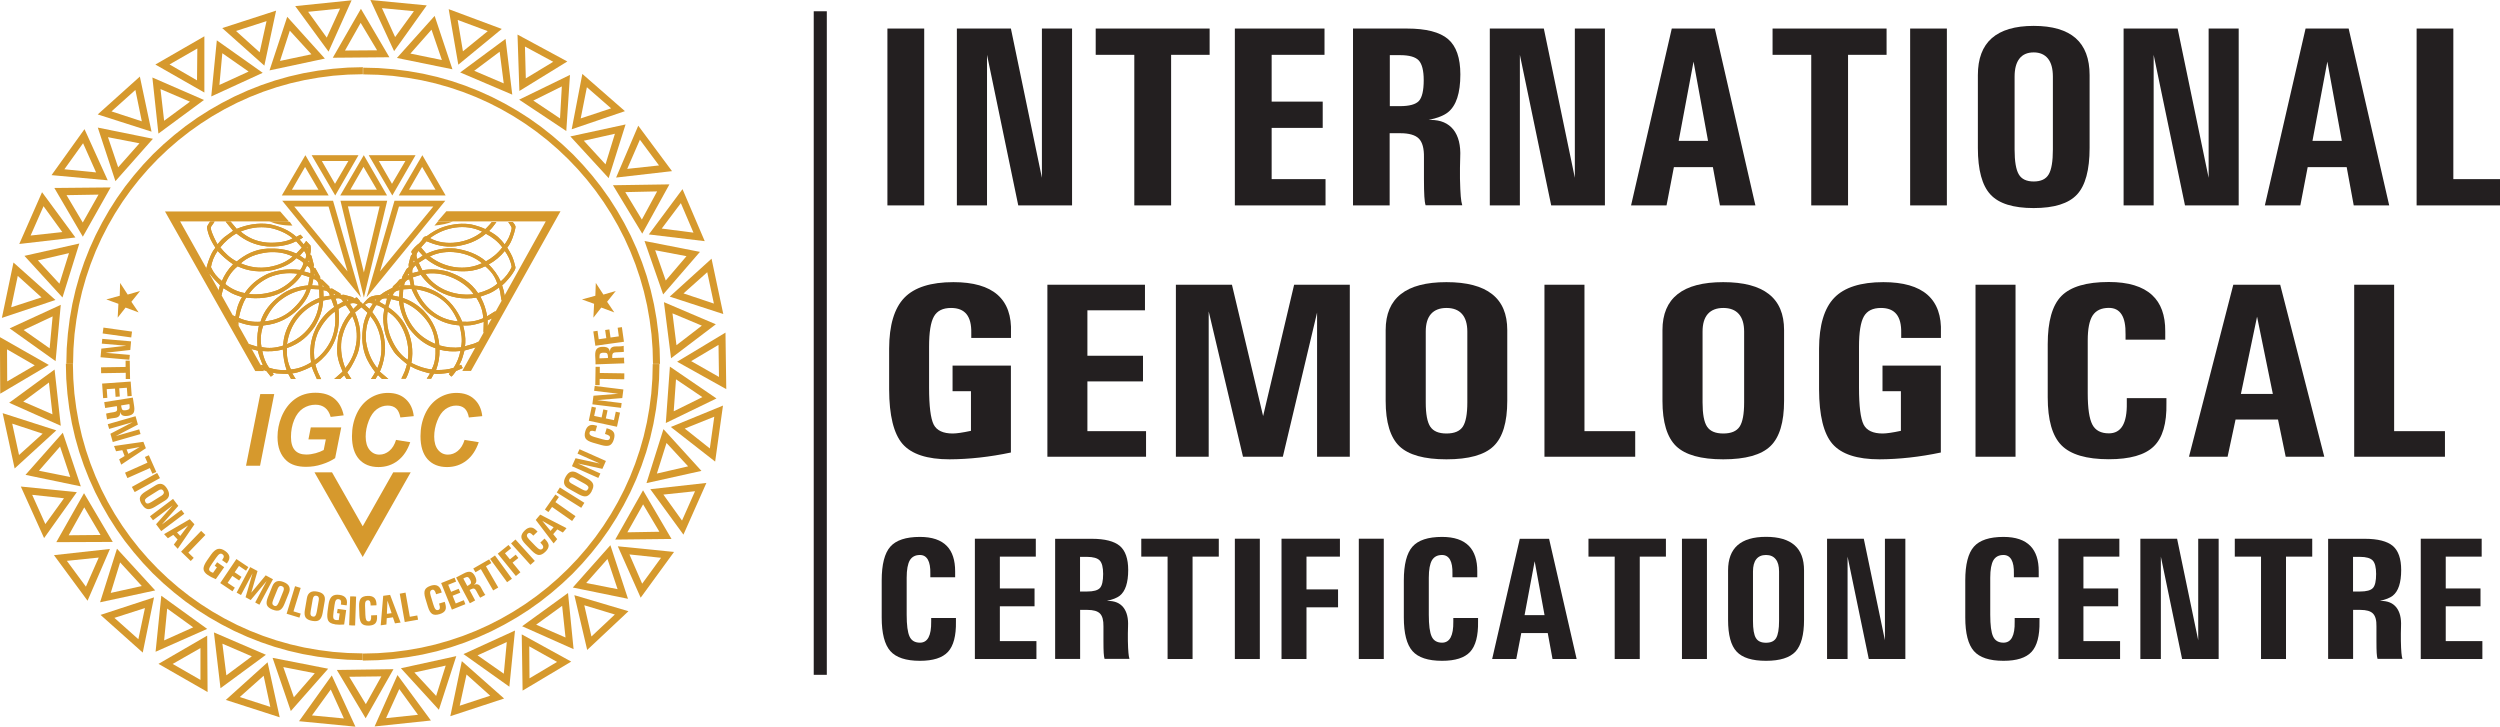<svg width="203" height="59" viewBox="0 0 203 59" fill="none" xmlns="http://www.w3.org/2000/svg">
<g clip-path="url(#clip0_167_954)">
<path d="M72.058 16.679V2.318H73.546H75.046V16.679H73.559H72.058Z" fill="#231F20"/>
<path d="M80.146 16.679H78.925H77.698V2.318H79.885H82.085L84.603 14.437V2.318H85.824H87.051V16.679H84.87H82.683L80.146 4.452V16.679Z" fill="#231F20"/>
<path d="M92.106 16.679V4.452H88.971V3.385V2.318H98.222V3.385V4.452H95.094V16.679H93.606H92.106Z" fill="#231F20"/>
<path d="M100.27 16.679V2.318H107.55V3.385V4.452H103.258V8.251H107.404V9.318V10.385H103.258V14.545H107.633V15.612V16.679H100.27Z" fill="#231F20"/>
<path d="M112.846 8.619H113.673C114.442 8.619 114.957 8.479 115.218 8.194C115.472 7.914 115.606 7.355 115.606 6.51C115.606 5.723 115.466 5.189 115.199 4.903C114.925 4.618 114.423 4.478 113.679 4.478H112.853V8.626L112.846 8.619ZM109.864 16.679V2.318H114.239C115.803 2.318 116.916 2.604 117.583 3.176C118.251 3.747 118.581 4.707 118.581 6.047C118.581 7.565 118.244 8.587 117.57 9.121C117.233 9.388 116.712 9.591 116.013 9.737H116.172C116.986 9.737 117.596 10.004 118.016 10.525C118.429 11.052 118.62 11.801 118.569 12.779C118.55 13.338 118.543 13.916 118.55 14.52C118.562 15.142 118.588 15.619 118.613 15.943C118.639 16.26 118.683 16.508 118.734 16.667H115.758C115.708 16.508 115.676 16.273 115.657 15.955C115.638 15.638 115.625 15.161 115.625 14.52V12.779C115.638 12.062 115.504 11.554 115.212 11.255C114.925 10.963 114.417 10.817 113.705 10.817H112.84V16.679H109.858H109.864Z" fill="#231F20"/>
<path d="M123.414 16.679H122.199H120.972V2.318H123.159H125.359L127.877 14.437V2.318H129.098H130.319V16.679H128.144H125.957L123.414 4.452V16.679Z" fill="#231F20"/>
<path d="M137.516 5.005L136.308 11.439H138.693L137.516 5.005ZM132.442 16.679L135.749 2.318H139.246L142.539 16.679H139.659L139.087 13.573H135.92L135.323 16.679H132.442Z" fill="#231F20"/>
<path d="M147.073 16.679V4.452H143.932V3.385V2.318H153.19V3.385V4.452H150.061V16.679H148.573H147.073Z" fill="#231F20"/>
<path d="M155.104 16.679V2.318H156.591H158.086V16.679H156.598H155.104Z" fill="#231F20"/>
<path d="M165.137 14.736C165.722 14.736 166.129 14.545 166.351 14.164C166.58 13.783 166.694 13.11 166.694 12.138V6.224C166.694 5.577 166.561 5.088 166.294 4.757C166.027 4.427 165.639 4.255 165.137 4.255C164.634 4.255 164.24 4.421 163.98 4.757C163.719 5.088 163.585 5.577 163.585 6.224V12.138C163.585 13.11 163.7 13.783 163.929 14.164C164.151 14.545 164.558 14.736 165.137 14.736ZM165.137 16.895C163.477 16.895 162.307 16.533 161.627 15.796C160.947 15.066 160.603 13.802 160.603 12.017V6.104C160.603 4.764 160.978 3.766 161.735 3.099C162.492 2.439 163.617 2.102 165.137 2.102C166.656 2.102 167.788 2.439 168.545 3.099C169.301 3.766 169.676 4.77 169.676 6.104V12.017C169.676 13.802 169.333 15.066 168.653 15.796C167.972 16.527 166.803 16.895 165.13 16.895H165.137Z" fill="#231F20"/>
<path d="M174.877 16.679H173.663H172.436V2.318H174.623H176.823L179.341 14.437V2.318H180.562H181.782V16.679H179.608H177.421L174.877 4.452V16.679Z" fill="#231F20"/>
<path d="M188.98 5.005L187.772 11.439H190.156L188.98 5.005ZM183.906 16.679L187.213 2.318H190.71L194.003 16.679H191.123L190.551 13.573H187.384L186.787 16.679H183.906Z" fill="#231F20"/>
<path d="M196.229 16.679V2.318H197.716H199.211V14.545H203V15.612V16.679H196.229Z" fill="#231F20"/>
<path d="M77.107 37.297C75.282 37.297 74.01 36.877 73.285 36.045C72.567 35.213 72.204 33.733 72.198 31.618V28.309C72.204 26.404 72.618 25.025 73.431 24.18C74.245 23.336 75.581 22.91 77.418 22.91C79.027 22.91 80.222 23.253 81.004 23.939C81.78 24.625 82.149 25.654 82.091 27.026V27.439H78.868V27.026C78.88 26.353 78.753 25.845 78.48 25.508C78.207 25.171 77.787 25.006 77.227 25.006C76.56 25.006 76.096 25.235 75.835 25.698C75.574 26.156 75.441 26.975 75.441 28.15V31.459C75.441 32.984 75.568 33.987 75.816 34.476C76.064 34.959 76.585 35.2 77.361 35.2C77.666 35.2 78.156 35.131 78.842 34.984V31.764H77.348V29.687H82.085V36.744C80.368 37.106 78.703 37.29 77.088 37.297H77.1H77.107Z" fill="#231F20"/>
<path d="M85.048 37.087V23.12H92.971V24.155V25.197H88.297V28.887H92.811V29.929V30.97H88.297V35.01H93.059V36.045V37.087H85.048Z" fill="#231F20"/>
<path d="M98.146 37.087H96.817H95.482V23.12H97.752H100.034L102.571 33.81H102.559L105.083 23.12H107.334H109.604V37.087H108.281H106.946V25.356H106.952L104.167 37.087H102.552H100.931L98.152 25.305H98.146V37.087Z" fill="#231F20"/>
<path d="M117.456 35.2C118.092 35.2 118.531 35.016 118.779 34.648C119.026 34.273 119.147 33.619 119.147 32.679V26.924C119.147 26.296 119.001 25.819 118.715 25.495C118.429 25.171 118.003 25.006 117.456 25.006C116.909 25.006 116.483 25.171 116.197 25.495C115.911 25.819 115.771 26.296 115.771 26.924V32.679C115.771 33.619 115.892 34.279 116.14 34.648C116.388 35.016 116.82 35.2 117.45 35.2M117.45 37.297C115.644 37.297 114.372 36.941 113.628 36.23C112.891 35.518 112.516 34.292 112.516 32.552V26.804C112.516 25.502 112.929 24.53 113.749 23.882C114.569 23.234 115.803 22.91 117.45 22.91C119.096 22.91 120.336 23.234 121.156 23.882C121.983 24.53 122.39 25.502 122.39 26.804V32.552C122.39 34.286 122.021 35.518 121.277 36.23C120.54 36.941 119.262 37.297 117.45 37.297Z" fill="#231F20"/>
<path d="M125.41 37.087V23.12H127.032H128.659V35.01H132.779V36.045V37.087H125.41Z" fill="#231F20"/>
<path d="M139.933 35.2C140.568 35.2 141.007 35.016 141.255 34.648C141.503 34.273 141.624 33.619 141.624 32.679V26.924C141.624 26.296 141.478 25.819 141.191 25.495C140.905 25.171 140.479 25.006 139.933 25.006C139.386 25.006 138.96 25.171 138.674 25.495C138.388 25.819 138.248 26.296 138.248 26.924V32.679C138.248 33.619 138.368 34.279 138.616 34.648C138.864 35.016 139.297 35.2 139.926 35.2M139.926 37.297C138.12 37.297 136.849 36.941 136.105 36.23C135.367 35.518 134.992 34.292 134.992 32.552V26.804C134.992 25.502 135.405 24.53 136.226 23.882C137.046 23.234 138.279 22.91 139.926 22.91C141.573 22.91 142.813 23.234 143.633 23.882C144.46 24.53 144.867 25.502 144.867 26.804V32.552C144.867 34.286 144.498 35.518 143.754 36.23C143.016 36.941 141.738 37.297 139.926 37.297Z" fill="#231F20"/>
<path d="M152.617 37.297C150.792 37.297 149.521 36.877 148.796 36.045C148.077 35.213 147.715 33.733 147.708 31.618V28.309C147.715 26.404 148.128 25.025 148.942 24.18C149.756 23.336 151.091 22.91 152.929 22.91C154.537 22.91 155.733 23.253 156.515 23.939C157.29 24.625 157.659 25.654 157.602 27.026V27.439H154.378V27.026C154.391 26.353 154.264 25.845 153.99 25.508C153.717 25.171 153.297 25.006 152.738 25.006C152.07 25.006 151.606 25.235 151.345 25.698C151.085 26.156 150.951 26.975 150.951 28.15V31.459C150.951 32.984 151.078 33.987 151.326 34.476C151.574 34.959 152.096 35.2 152.871 35.2C153.177 35.2 153.666 35.131 154.353 34.984V31.764H152.859V29.687H157.596V36.744C155.879 37.106 154.213 37.29 152.598 37.297H152.611H152.617Z" fill="#231F20"/>
<path d="M160.412 37.087V23.12H162.027H163.661V37.087H162.04H160.412Z" fill="#231F20"/>
<path d="M175.914 32.336V32.749C175.946 34.388 175.602 35.556 174.884 36.248C174.165 36.947 172.944 37.29 171.234 37.29C169.416 37.29 168.131 36.909 167.387 36.153C166.643 35.397 166.275 34.102 166.275 32.26V27.953C166.275 26.099 166.643 24.79 167.387 24.034C168.138 23.279 169.416 22.898 171.234 22.898C172.811 22.898 173.987 23.253 174.75 23.958C175.469 24.619 175.825 25.597 175.818 26.899V27.579H172.595V27.166C172.607 26.442 172.506 25.895 172.277 25.54C172.048 25.178 171.705 25 171.24 25C170.636 25 170.198 25.203 169.924 25.616C169.657 26.029 169.524 26.702 169.524 27.636V31.942C169.524 33.155 169.651 34 169.899 34.476C170.147 34.953 170.598 35.188 171.24 35.188C171.736 35.188 172.112 34.985 172.353 34.578C172.595 34.172 172.709 33.555 172.696 32.742V32.33H175.92L175.914 32.336Z" fill="#231F20"/>
<path d="M183.27 25.73L181.961 31.987H184.555L183.277 25.73H183.27ZM177.745 37.087L181.344 23.12H185.152L188.732 37.087H185.598L184.974 34.064H181.528L180.88 37.087H177.745Z" fill="#231F20"/>
<path d="M191.161 37.087V23.12H192.776H194.404V35.01H198.53V36.045V37.087H191.161Z" fill="#231F20"/>
<path d="M77.622 50.19V50.483C77.641 51.626 77.424 52.445 76.979 52.928C76.528 53.417 75.771 53.658 74.697 53.658C73.559 53.658 72.758 53.392 72.293 52.864C71.829 52.337 71.594 51.429 71.594 50.14V47.129C71.594 45.833 71.829 44.919 72.293 44.391C72.758 43.864 73.559 43.597 74.697 43.597C75.682 43.597 76.414 43.845 76.89 44.34C77.335 44.804 77.558 45.484 77.558 46.398V46.875H75.543V46.583C75.555 46.075 75.485 45.693 75.345 45.446C75.199 45.192 74.989 45.065 74.697 45.065C74.322 45.065 74.048 45.211 73.877 45.496C73.711 45.782 73.622 46.252 73.622 46.907V49.917C73.622 50.762 73.699 51.353 73.858 51.689C74.01 52.02 74.296 52.185 74.697 52.185C75.008 52.185 75.244 52.045 75.396 51.759C75.549 51.473 75.619 51.048 75.612 50.476V50.184H77.628L77.622 50.19Z" fill="#231F20"/>
<path d="M79.16 53.512V43.743H84.107V44.474V45.198H81.188V47.783H84.005V48.507V49.231H81.188V52.058H84.158V52.782V53.512H79.16Z" fill="#231F20"/>
<path d="M87.706 48.031H88.265C88.793 48.031 89.143 47.935 89.314 47.745C89.492 47.554 89.575 47.173 89.575 46.602C89.575 46.068 89.48 45.7 89.295 45.509C89.111 45.319 88.768 45.217 88.259 45.217H87.699V48.037L87.706 48.031ZM85.677 53.512V43.75H88.653C89.715 43.75 90.472 43.947 90.929 44.328C91.381 44.715 91.61 45.369 91.61 46.284C91.61 47.313 91.381 48.012 90.923 48.374C90.694 48.552 90.338 48.691 89.861 48.793H89.969C90.522 48.793 90.942 48.971 91.222 49.327C91.502 49.688 91.629 50.197 91.597 50.857C91.584 51.232 91.578 51.632 91.584 52.039C91.591 52.464 91.61 52.788 91.629 53.004C91.648 53.22 91.673 53.385 91.712 53.499H89.689C89.658 53.392 89.632 53.233 89.62 53.017C89.607 52.801 89.6 52.477 89.6 52.039V50.857C89.607 50.368 89.518 50.025 89.321 49.822C89.124 49.619 88.78 49.523 88.297 49.523H87.706V53.506H85.677V53.512Z" fill="#231F20"/>
<path d="M94.808 53.512V45.198H92.672V44.474V43.743H98.966V44.474V45.198H96.836V53.512H95.825H94.808Z" fill="#231F20"/>
<path d="M100.27 53.512V43.743H101.281H102.298V53.512H101.287H100.27Z" fill="#231F20"/>
<path d="M104.059 53.512V43.743H108.802V44.474V45.198H106.087V47.859H108.65V48.583V49.314H106.087V53.512H105.076H104.059Z" fill="#231F20"/>
<path d="M110.335 53.512V43.743H111.346H112.363V53.512H111.352H110.335Z" fill="#231F20"/>
<path d="M120.018 50.19V50.483C120.037 51.626 119.821 52.445 119.376 52.928C118.925 53.417 118.168 53.658 117.094 53.658C115.955 53.658 115.154 53.392 114.69 52.864C114.226 52.337 113.991 51.429 113.991 50.14V47.129C113.991 45.833 114.226 44.919 114.69 44.391C115.154 43.864 115.955 43.597 117.094 43.597C118.079 43.597 118.81 43.845 119.287 44.34C119.732 44.804 119.961 45.484 119.955 46.398V46.875H117.939V46.583C117.952 46.075 117.882 45.693 117.742 45.446C117.596 45.192 117.38 45.065 117.094 45.065C116.712 45.065 116.445 45.211 116.273 45.496C116.108 45.782 116.019 46.252 116.019 46.907V49.917C116.019 50.762 116.095 51.353 116.254 51.689C116.407 52.02 116.693 52.185 117.094 52.185C117.405 52.185 117.64 52.045 117.793 51.759C117.946 51.473 118.016 51.048 118.009 50.476V50.184H120.025L120.018 50.19Z" fill="#231F20"/>
<path d="M124.615 45.573L123.795 49.949H125.417L124.615 45.573ZM121.163 53.512L123.407 43.75H125.785L128.023 53.512H126.065L125.677 51.403H123.528L123.121 53.512H121.163Z" fill="#231F20"/>
<path d="M131.114 53.512V45.198H128.984V44.474V43.743H135.272V44.474V45.198H133.148V53.512H132.137H131.114Z" fill="#231F20"/>
<path d="M136.575 53.512V43.743H137.586H138.603V53.512H137.593H136.575Z" fill="#231F20"/>
<path d="M143.398 52.191C143.798 52.191 144.072 52.064 144.224 51.804C144.377 51.543 144.46 51.086 144.46 50.425V46.405C144.46 45.967 144.371 45.63 144.186 45.408C144.008 45.179 143.741 45.065 143.398 45.065C143.054 45.065 142.787 45.179 142.609 45.408C142.431 45.63 142.342 45.967 142.342 46.405V50.425C142.342 51.086 142.419 51.543 142.577 51.804C142.73 52.064 143.003 52.191 143.398 52.191ZM143.398 53.658C142.272 53.658 141.478 53.411 141.013 52.909C140.549 52.413 140.32 51.556 140.32 50.337V46.316C140.32 45.408 140.575 44.728 141.09 44.271C141.605 43.82 142.374 43.591 143.404 43.591C144.434 43.591 145.203 43.82 145.718 44.271C146.233 44.722 146.488 45.401 146.488 46.316V50.337C146.488 51.55 146.253 52.407 145.795 52.909C145.331 53.404 144.536 53.658 143.404 53.658H143.398Z" fill="#231F20"/>
<path d="M150.023 53.512H149.19H148.357V43.743H149.845H151.339L153.056 51.988V43.743H153.883H154.715V53.512H153.234H151.746L150.023 45.198V53.512Z" fill="#231F20"/>
<path d="M165.607 50.19V50.483C165.626 51.626 165.41 52.445 164.965 52.928C164.514 53.417 163.757 53.658 162.682 53.658C161.544 53.658 160.743 53.392 160.279 52.864C159.815 52.337 159.58 51.429 159.58 50.14V47.129C159.58 45.833 159.815 44.919 160.279 44.391C160.743 43.864 161.544 43.597 162.682 43.597C163.668 43.597 164.399 43.845 164.876 44.34C165.321 44.804 165.55 45.484 165.544 46.398V46.875H163.528V46.583C163.541 46.075 163.471 45.693 163.331 45.446C163.185 45.192 162.969 45.065 162.682 45.065C162.301 45.065 162.034 45.211 161.862 45.496C161.697 45.782 161.608 46.252 161.608 46.907V49.917C161.608 50.762 161.684 51.353 161.843 51.689C161.996 52.02 162.282 52.185 162.682 52.185C162.994 52.185 163.229 52.045 163.382 51.759C163.534 51.473 163.604 51.048 163.592 50.476V50.184H165.607V50.19Z" fill="#231F20"/>
<path d="M167.146 53.512V43.743H172.092V44.474V45.198H169.174V47.783H171.997V48.507V49.231H169.174V52.058H172.15V52.782V53.512H167.146Z" fill="#231F20"/>
<path d="M175.462 53.512H174.63H173.797V43.743H175.284H176.779L178.495 51.988V43.743H179.322H180.155V53.512H178.673H177.186L175.462 45.198V53.512Z" fill="#231F20"/>
<path d="M183.595 53.512V45.198H181.465V44.474V43.743H187.753V44.474V45.198H185.623V53.512H184.612H183.595Z" fill="#231F20"/>
<path d="M191.072 48.031H191.632C192.159 48.031 192.509 47.935 192.681 47.745C192.859 47.554 192.941 47.173 192.941 46.602C192.941 46.068 192.846 45.7 192.662 45.509C192.477 45.319 192.134 45.217 191.625 45.217H191.066V48.037L191.072 48.031ZM189.044 53.512V43.75H192.019C193.081 43.75 193.838 43.947 194.296 44.328C194.747 44.715 194.976 45.369 194.976 46.284C194.976 47.313 194.747 48.012 194.289 48.374C194.06 48.552 193.704 48.691 193.227 48.793H193.336C193.889 48.793 194.308 48.971 194.588 49.327C194.868 49.688 194.995 50.197 194.963 50.857C194.951 51.232 194.944 51.632 194.951 52.039C194.957 52.464 194.976 52.788 194.995 53.004C195.014 53.22 195.04 53.385 195.078 53.499H193.056C193.024 53.392 192.999 53.233 192.986 53.017C192.973 52.801 192.967 52.477 192.967 52.039V50.857C192.979 50.368 192.884 50.025 192.687 49.822C192.49 49.619 192.147 49.523 191.663 49.523H191.072V53.506H189.044V53.512Z" fill="#231F20"/>
<path d="M196.565 53.512V43.743H201.512V44.474V45.198H198.594V47.783H201.417V48.507V49.231H198.594V52.058H201.569V52.782V53.512H196.565Z" fill="#231F20"/>
<path d="M67.137 0.915H66.075V54.795H67.137V0.915Z" fill="#231F20"/>
<path d="M29.464 5.481V6.028L28.25 6.059L27.055 6.148L25.878 6.301L24.721 6.504L23.583 6.764L22.464 7.082L21.37 7.45L20.302 7.87L19.259 8.34L18.242 8.861L17.256 9.426L16.303 10.036L15.381 10.69L14.491 11.388L13.639 12.125L12.818 12.906L12.036 13.726L11.299 14.577L10.599 15.466L9.944 16.387L9.334 17.34L8.768 18.324L8.247 19.341L7.776 20.382L7.357 21.449L6.988 22.542L6.67 23.66L6.409 24.797L6.206 25.953L6.053 27.128L5.964 28.322L5.932 29.535H5.386L5.417 28.296L5.513 27.077L5.665 25.87L5.875 24.682L6.142 23.52L6.466 22.377L6.848 21.259L7.28 20.166L7.764 19.099L8.298 18.064L8.876 17.054L9.499 16.076L10.173 15.13L10.892 14.221L11.648 13.345L12.443 12.506L13.283 11.712L14.16 10.957L15.069 10.239L16.017 9.566L16.996 8.943L18.007 8.365L19.043 7.832L20.111 7.349L21.205 6.917L22.324 6.536L23.468 6.212L24.632 5.945L25.821 5.736L27.029 5.583L28.25 5.488L29.49 5.456L29.464 5.481ZM5.373 29.548H5.92L5.951 30.761L6.04 31.955L6.193 33.13L6.397 34.286L6.657 35.423L6.975 36.541L7.344 37.633L7.764 38.7L8.234 39.742L8.755 40.758L9.321 41.743L9.932 42.696L10.587 43.617L11.286 44.506L12.024 45.357L12.806 46.176L13.626 46.957L14.478 47.694L15.368 48.393L16.29 49.047L17.244 49.657L18.229 50.222L19.247 50.743L20.289 51.213L21.358 51.632L22.451 52.001L23.57 52.318L24.708 52.579L25.866 52.782L27.042 52.934L28.237 53.023L29.452 53.055V53.601L28.212 53.569L26.991 53.474L25.783 53.322L24.594 53.112L23.43 52.845L22.286 52.521L21.167 52.14L20.073 51.708L19.005 51.226L17.968 50.692L16.958 50.114L15.978 49.492L15.031 48.818L14.122 48.101L13.244 47.345L12.405 46.551L11.61 45.712L10.854 44.836L10.135 43.928L9.461 42.981L8.838 42.003L8.259 40.993L7.725 39.958L7.242 38.891L6.81 37.798L6.428 36.681L6.104 35.537L5.837 34.375L5.627 33.187L5.475 31.98L5.379 30.761L5.347 29.522L5.373 29.548ZM29.471 53.614V53.068L30.685 53.036L31.88 52.947L33.057 52.794L34.214 52.591L35.352 52.331L36.471 52.013L37.565 51.645L38.633 51.226L39.676 50.756L40.693 50.235L41.678 49.669L42.632 49.06L43.554 48.406L44.444 47.707L45.296 46.97L46.117 46.189L46.899 45.37L47.636 44.518L48.336 43.629L48.99 42.708L49.601 41.755L50.167 40.771L50.688 39.755L51.159 38.713L51.578 37.646L51.947 36.553L52.265 35.436L52.526 34.299L52.729 33.143L52.882 31.968L52.971 30.773L53.002 29.56H53.549L53.517 30.799L53.422 32.018L53.27 33.225L53.06 34.413L52.793 35.575L52.468 36.719L52.087 37.837L51.655 38.929L51.171 39.996L50.637 41.031L50.059 42.041L49.435 43.019L48.762 43.966L48.043 44.874L47.286 45.751L46.492 46.589L45.652 47.383L44.775 48.139L43.866 48.856L42.918 49.53L41.939 50.152L40.928 50.73L39.892 51.264L38.824 51.746L37.73 52.178L36.611 52.559L35.467 52.883L34.303 53.15L33.114 53.36L31.906 53.512L30.685 53.608L29.445 53.639L29.471 53.614ZM53.568 29.548H53.022L52.99 28.334L52.901 27.14L52.748 25.965L52.545 24.809L52.284 23.672L51.966 22.555L51.597 21.462L51.178 20.395L50.707 19.353L50.186 18.337L49.62 17.353L49.01 16.4L48.355 15.479L47.655 14.59L46.918 13.739L46.136 12.919L45.315 12.138L44.463 11.401L43.573 10.703L42.651 10.048L41.698 9.439L40.712 8.873L39.695 8.352L38.652 7.882L37.584 7.463L36.49 7.095L35.371 6.777L34.233 6.517L33.076 6.314L31.899 6.161L30.704 6.072L29.49 6.04V5.494L30.73 5.526L31.95 5.621L33.158 5.774L34.347 5.983L35.511 6.25L36.656 6.574L37.775 6.955L38.868 7.387L39.936 7.87L40.973 8.403L41.984 8.981L42.963 9.604L43.91 10.277L44.819 10.995L45.697 11.751L46.536 12.544L47.331 13.383L48.088 14.259L48.806 15.168L49.48 16.114L50.103 17.092L50.682 18.102L51.216 19.137L51.699 20.204L52.132 21.297L52.513 22.415L52.837 23.558L53.104 24.721L53.314 25.908L53.467 27.115L53.562 28.334L53.594 29.573L53.568 29.548Z" fill="#D6992D"/>
<path fill-rule="evenodd" clip-rule="evenodd" d="M9.754 22.974L10.37 23.92L11.375 23.628L10.669 24.504L11.254 25.368L10.199 24.974L9.556 25.794L9.614 24.669L8.635 24.314L9.722 24.015L9.754 22.974Z" fill="#D6992D"/>
<path fill-rule="evenodd" clip-rule="evenodd" d="M25.535 38.351H26.959L29.451 42.734L31.931 38.351H33.349L29.451 45.23L25.535 38.351Z" fill="#D6992D"/>
<path fill-rule="evenodd" clip-rule="evenodd" d="M23.456 17.975H14.624L21.44 30.132H20.728L13.397 17.169H22.75L23.456 17.975Z" fill="#D6992D"/>
<path fill-rule="evenodd" clip-rule="evenodd" d="M19.539 18.801C20.226 18.521 20.969 18.369 21.872 18.496C22.515 18.61 23.284 18.922 23.767 19.353C23.405 19.595 22.489 19.766 21.669 19.696C20.766 19.614 20.098 19.271 19.539 18.801ZM19.202 18.96C19.914 19.544 20.734 19.925 21.701 20.008C22.54 20.046 23.335 19.957 24.047 19.588L24.511 20.109L24.06 20.586C23.189 20.204 22.489 20.166 21.739 20.186C20.671 20.236 19.857 20.713 19.221 21.233C18.687 20.96 18.261 20.554 17.886 20.084C18.273 19.614 18.706 19.22 19.208 18.953L19.202 18.96ZM24.962 20.008V20.198L24.899 20.09L24.962 20.008ZM24.689 20.37C24.829 20.535 24.937 20.738 24.784 21.043L24.352 20.751L24.689 20.37ZM25.096 21.125L25.134 21.316L25.026 21.259L25.09 21.125H25.096ZM24.918 21.576C25.14 21.678 25.248 21.869 25.21 22.186L24.683 22.04L24.924 21.576H24.918ZM25.497 22.218L25.573 22.364H25.471L25.497 22.218ZM25.446 22.65C25.7 22.713 25.865 22.872 25.878 23.203L25.338 23.171L25.446 22.65ZM26.19 23.139L26.323 23.272L26.177 23.285L26.19 23.139ZM27.08 23.831L27.245 23.933L27.092 23.965L27.08 23.831ZM28.129 24.301L28.326 24.358L28.199 24.435L28.129 24.301ZM26.253 23.564C26.527 23.584 26.73 23.698 26.787 24.009L26.272 24.092L26.253 23.564ZM27.251 24.238C27.538 24.174 27.76 24.238 27.855 24.505L27.404 24.759L27.251 24.238ZM28.409 24.663C28.644 24.574 28.854 24.593 29.057 24.727L28.682 25.095L28.409 24.663ZM29.629 24.746C29.788 24.6 29.998 24.549 30.284 24.657L29.998 25.089L29.629 24.752V24.746ZM30.386 24.352L30.564 24.295L30.526 24.416L30.38 24.346L30.386 24.352ZM30.806 24.511C30.927 24.276 31.136 24.187 31.429 24.238L31.295 24.79L30.806 24.511ZM31.48 23.914L31.607 23.857L31.594 23.952L31.48 23.914ZM31.893 23.996C31.944 23.755 32.115 23.603 32.446 23.558L32.408 24.104L31.893 23.996ZM32.376 23.247L32.51 23.158V23.253H32.376V23.247ZM32.809 23.177C32.84 22.929 32.955 22.745 33.241 22.675L33.349 23.177H32.809ZM33.088 22.358L33.171 22.205L33.222 22.358H33.088ZM33.489 22.167C33.432 21.919 33.521 21.71 33.762 21.545L34.01 22.04L33.495 22.174L33.489 22.167ZM33.533 21.303L33.616 21.107L33.68 21.278L33.54 21.303H33.533ZM33.902 21.037C33.762 20.795 33.8 20.579 33.985 20.376L34.328 20.751L33.902 21.037ZM17.669 20.376C18.045 20.776 18.452 21.145 18.928 21.456C18.515 21.881 18.216 22.339 18.019 22.815C17.612 22.504 17.32 22.129 17.129 21.691C17.205 21.259 17.358 20.827 17.669 20.376ZM19.552 21.38C20.067 20.91 20.779 20.592 21.783 20.484C22.425 20.439 23.08 20.497 23.767 20.827C23.252 21.284 22.604 21.545 21.86 21.678C21.033 21.818 20.27 21.697 19.552 21.38ZM19.291 21.621C20.137 22.015 21.09 22.154 22.209 21.919C22.902 21.729 23.557 21.481 24.072 20.96C24.276 21.062 24.473 21.183 24.638 21.348C24.606 21.551 24.517 21.742 24.378 21.919C23.36 21.792 22.476 21.932 21.694 22.256C20.861 22.663 20.276 23.19 19.876 23.799C19.253 23.685 18.731 23.425 18.293 23.063C18.483 22.529 18.789 22.034 19.297 21.621H19.291ZM20.2 23.882C20.582 23.342 21.109 22.879 21.847 22.523C22.559 22.224 23.322 22.11 24.149 22.224C23.78 22.783 23.239 23.221 22.546 23.552C21.732 23.863 20.957 23.952 20.2 23.876V23.882ZM19.393 25.8C19.52 25.222 19.679 24.657 19.99 24.168C20.938 24.27 21.904 24.244 22.953 23.704C23.564 23.336 24.117 22.91 24.498 22.301L25.14 22.504L25.026 23.171C24.072 23.266 23.322 23.552 22.756 23.996C21.961 24.581 21.408 25.286 21.154 26.124C20.537 26.169 19.952 26.067 19.399 25.813L19.393 25.8ZM21.497 26.093C21.815 25.356 22.247 24.746 22.852 24.314C23.405 23.901 24.06 23.596 24.899 23.482C24.689 24.117 24.238 24.682 23.659 25.197C23.017 25.743 22.292 26.029 21.497 26.093ZM21.236 28.182C21.116 27.572 21.173 26.988 21.383 26.429C22.654 26.308 23.544 25.775 24.257 25.064C24.74 24.536 25.077 24.009 25.223 23.463L25.916 23.495L25.942 24.187C24.994 24.555 24.358 25.095 23.862 25.711C23.297 26.499 23.023 27.28 22.991 28.061C22.375 28.265 21.79 28.309 21.23 28.176L21.236 28.182ZM21.847 29.865C21.561 29.465 21.389 29.008 21.3 28.506C21.853 28.544 22.406 28.532 22.966 28.373C22.998 28.932 23.08 29.497 23.277 30.056C22.782 30.075 22.305 30.011 21.847 29.859V29.865ZM23.303 27.947C23.417 27.16 23.691 26.442 24.187 25.826C24.638 25.26 25.21 24.822 25.922 24.536C25.853 25.248 25.611 25.915 25.16 26.518C24.645 27.236 23.996 27.642 23.303 27.947ZM26.895 24.276L27.137 24.93C26.425 25.413 25.961 26.016 25.636 26.683C25.21 27.566 25.102 28.481 25.261 29.421C24.695 29.776 24.142 29.967 23.621 29.992C23.341 29.421 23.265 28.849 23.297 28.265C24.428 27.877 25.058 27.229 25.554 26.518C25.954 25.838 26.209 25.14 26.24 24.403L26.902 24.276H26.895ZM27.181 25.299C27.29 26.061 27.22 26.823 26.908 27.572C26.596 28.239 26.158 28.805 25.541 29.249C25.433 28.449 25.516 27.661 25.865 26.893C26.183 26.296 26.59 25.743 27.181 25.299ZM28.606 25.673C28.854 26.188 29.025 26.785 28.955 27.68C28.841 28.62 28.51 29.325 28.034 29.891C27.741 29.148 27.639 28.404 27.722 27.661C27.855 26.937 28.103 26.264 28.606 25.68V25.673ZM30.068 25.661C30.411 26.08 30.717 26.594 30.895 27.414C31.047 28.271 30.99 29.103 30.64 29.897C30.106 29.23 29.833 28.493 29.718 27.706C29.674 26.994 29.744 26.302 30.068 25.654V25.661ZM31.473 25.299C32.719 26.035 33.343 27.884 33.107 29.217C32.567 28.862 32.173 28.341 31.874 27.725C31.461 26.905 31.359 26.099 31.473 25.305V25.299ZM31.759 24.289L32.395 24.441C32.484 25.197 32.751 25.959 33.26 26.715C33.813 27.407 34.468 27.985 35.364 28.277C35.384 28.868 35.346 29.446 35.053 29.992C34.538 29.954 33.985 29.764 33.406 29.471C33.584 28.474 33.451 27.477 32.948 26.48C32.611 25.819 32.109 25.343 31.53 24.943L31.753 24.282L31.759 24.289ZM35.695 28.392C36.261 28.538 36.821 28.563 37.386 28.5C37.297 28.976 37.119 29.427 36.846 29.859C36.426 30.011 35.937 30.056 35.409 30.043C35.6 29.522 35.708 28.976 35.689 28.392H35.695ZM32.745 24.536C33.425 24.797 33.972 25.229 34.436 25.756C34.996 26.391 35.288 27.115 35.346 27.928C34.672 27.636 34.036 27.242 33.508 26.518C33.018 25.832 32.815 25.178 32.745 24.536ZM32.751 23.495L33.419 23.456C33.705 24.136 34.093 24.79 34.735 25.375C35.441 25.959 36.267 26.359 37.31 26.423C37.456 27.001 37.571 27.585 37.437 28.201C36.852 28.271 36.261 28.214 35.676 28.042C35.574 27.013 35.187 26.061 34.379 25.216C33.87 24.721 33.304 24.397 32.694 24.181L32.745 23.495H32.751ZM33.788 23.488C35.269 23.736 36.496 24.428 37.177 26.093C35.492 25.965 34.322 24.822 33.788 23.488ZM33.533 22.517L34.169 22.313C34.557 22.86 35.047 23.304 35.651 23.653C36.573 24.155 37.577 24.346 38.677 24.168C39.008 24.689 39.211 25.235 39.237 25.838C38.703 26.08 38.13 26.162 37.533 26.124C37.113 25.14 36.49 24.308 35.498 23.742C34.907 23.406 34.29 23.228 33.641 23.19L33.527 22.517H33.533ZM34.551 22.231C36.42 21.951 38.067 23.209 38.455 23.895C36.706 24.079 35.244 23.317 34.551 22.231ZM34.004 21.335L34.557 20.986C35.142 21.449 35.803 21.811 36.623 21.958C37.539 22.078 38.461 22.097 39.402 21.621C39.866 22.008 40.216 22.466 40.381 23.037C39.955 23.406 39.421 23.647 38.817 23.799C38.245 22.936 37.393 22.396 36.356 22.053C35.593 21.85 34.919 21.831 34.296 21.951L33.998 21.335H34.004ZM40.992 20.376C41.259 20.751 41.468 21.164 41.551 21.678C41.36 22.123 41.049 22.51 40.661 22.853C40.419 22.313 40.076 21.869 39.682 21.468C40.19 21.195 40.623 20.827 40.992 20.376ZM34.9 20.827C36.204 20.16 38.035 20.439 39.141 21.373C37.749 22.034 36.096 21.754 34.9 20.827ZM34.188 20.084L34.633 19.588C35.32 19.874 36.051 20.097 37.005 20.001C37.87 19.881 38.703 19.614 39.453 18.979C39.955 19.245 40.419 19.588 40.788 20.084C40.432 20.567 39.981 20.935 39.459 21.221C38.76 20.617 37.895 20.319 36.948 20.179C36.064 20.103 35.301 20.281 34.621 20.605L34.182 20.084H34.188ZM34.913 19.334C36.102 18.432 37.787 18.128 39.154 18.807C38.041 19.741 36.153 20.039 34.913 19.334ZM39.923 25.877L39.599 26.454V26.003L39.923 25.877ZM40.731 24.422L40.063 25.616L40.267 25.248L40.159 25.311C40.051 25.375 39.555 25.686 39.555 25.686C39.555 25.686 39.517 25.362 39.364 24.898C39.211 24.435 38.995 24.085 39.008 24.085C39.02 24.085 39.396 23.965 39.752 23.819C40.108 23.672 40.521 23.349 40.521 23.349C40.521 23.349 40.572 23.45 40.623 23.73C40.674 24.009 40.724 24.422 40.724 24.422H40.731ZM35.562 17.975H44.317L40.972 23.99C40.972 23.99 40.947 23.793 40.903 23.615C40.858 23.431 40.769 23.177 40.769 23.177C40.769 23.177 40.826 23.114 40.928 23.031C41.03 22.948 41.532 22.37 41.589 22.256C41.653 22.142 41.888 21.869 41.85 21.678C41.805 21.488 41.716 21.138 41.589 20.833C41.456 20.529 41.182 20.103 41.182 20.103C41.182 20.103 41.29 20.008 41.475 19.652C41.659 19.29 41.888 18.509 41.856 18.375C41.825 18.242 41.634 18.032 41.634 18.032H41.271C41.271 18.032 41.545 18.407 41.551 18.502C41.564 18.598 41.424 19.061 41.303 19.315C41.176 19.569 40.979 19.849 40.979 19.849C40.979 19.849 40.96 19.817 40.883 19.722C40.807 19.627 40.693 19.48 40.438 19.245C40.184 19.01 39.707 18.756 39.707 18.756C39.707 18.756 39.796 18.68 39.943 18.509C40.095 18.331 40.305 18.032 40.305 18.032H39.936C39.936 18.032 39.904 18.064 39.783 18.216C39.656 18.369 39.408 18.604 39.408 18.604C39.408 18.604 39.148 18.458 38.525 18.286C37.901 18.115 37.119 18.128 36.293 18.343C35.466 18.559 34.894 19.004 34.824 19.055C34.761 19.106 34.621 19.201 34.576 19.195C34.532 19.188 34.474 19.207 34.385 19.296C34.296 19.379 34.322 19.423 34.303 19.455C34.284 19.487 34.01 19.804 33.985 19.804C33.953 19.804 33.711 20.046 33.68 20.071C33.648 20.103 33.565 20.204 33.47 20.312C33.374 20.421 33.413 20.509 33.413 20.509C33.413 20.509 33.463 20.547 33.463 20.624C33.463 20.7 33.394 20.719 33.381 20.719C33.368 20.719 33.196 21.348 33.184 21.443C33.165 21.545 33.19 21.57 33.196 21.653C33.196 21.735 33.107 21.754 33.063 21.786C33.018 21.811 32.828 22.18 32.809 22.212C32.789 22.243 32.662 22.447 32.662 22.497C32.662 22.548 32.65 22.599 32.611 22.643C32.573 22.688 32.529 22.656 32.478 22.675C32.427 22.688 32.268 22.929 32.147 23.031C32.026 23.133 31.893 23.266 31.893 23.266L31.912 23.317C31.912 23.317 31.797 23.425 31.772 23.418C31.747 23.418 31.448 23.603 31.295 23.672C31.143 23.742 30.895 23.971 30.844 23.958C30.793 23.952 30.253 23.996 30.017 24.142C29.788 24.289 29.47 24.695 29.47 24.695L29.305 24.53L29.248 24.517V24.46L28.987 24.162H28.898L28.841 24.231H28.727L28.676 24.136L27.919 23.933L27.665 23.952L27.646 23.838L26.959 23.425L26.813 23.45L26.743 23.374V23.272L26.145 22.694L26.075 22.713L25.999 22.625V22.485L25.598 21.767H25.535L25.452 21.672L25.49 21.532L25.293 20.77L25.179 20.655C25.255 20.433 25.248 20.192 25.217 19.944L24.861 19.563L24.664 19.849L24.333 19.461L24.606 19.284L24.396 19.055L24.066 19.233C23.5 18.712 22.75 18.375 21.853 18.197C20.906 18.083 20.041 18.242 19.221 18.585L18.719 17.988H18.318L18.928 18.737C18.928 18.737 18.82 18.826 18.738 18.877C18.655 18.928 18.464 19.074 18.223 19.252C17.981 19.43 17.669 19.836 17.669 19.836C17.669 19.836 17.663 19.836 17.581 19.696C17.498 19.557 17.25 19.023 17.167 18.763C17.084 18.502 17.116 18.426 17.193 18.331C17.269 18.235 17.428 17.988 17.428 17.988H17.066C17.066 17.988 16.837 18.318 16.817 18.413C16.798 18.509 16.868 18.82 16.983 19.144C17.091 19.474 17.402 19.976 17.402 19.976C17.402 19.976 17.517 20.084 17.453 20.166C17.39 20.249 17.263 20.382 17.072 20.833C16.881 21.284 16.748 21.805 16.748 21.805L16.995 22.25L17.034 22.231C17.034 22.231 17.078 22.282 17.25 22.504C17.428 22.726 17.867 23.152 17.867 23.152L17.746 23.584L17.987 24.015C17.987 24.015 17.987 23.99 18.013 23.85C18.038 23.711 18.146 23.393 18.146 23.393C18.146 23.393 18.528 23.647 18.789 23.793C19.049 23.939 19.653 24.123 19.653 24.123C19.653 24.123 19.45 24.441 19.323 24.809C19.195 25.178 19.113 25.711 19.113 25.711L18.865 25.584L19.354 26.454V26.15C19.354 26.15 19.73 26.289 20.124 26.378C20.518 26.467 21.027 26.442 21.027 26.442C21.027 26.442 20.969 26.658 20.919 27.064C20.868 27.471 20.906 28.157 20.906 28.157L20.187 27.934L20.416 28.341L20.931 28.474C20.931 28.474 20.944 28.525 21.027 28.817C21.109 29.11 21.351 29.662 21.351 29.662L21.141 29.624L21.37 30.024L21.643 30.138L21.993 30.583L22.222 30.412L22.12 30.253C22.12 30.253 22.292 30.297 22.476 30.323C22.661 30.348 23.411 30.361 23.411 30.361L23.634 30.774H24.009L23.723 30.31C23.723 30.31 23.932 30.329 24.435 30.145C24.937 29.961 25.312 29.757 25.312 29.757C25.312 29.757 25.357 29.91 25.439 30.113C25.522 30.316 25.732 30.78 25.732 30.78H26.075C26.075 30.78 25.961 30.551 25.834 30.272C25.706 29.992 25.605 29.586 25.605 29.586C25.605 29.586 25.954 29.389 26.45 28.836C26.946 28.284 27.321 27.522 27.455 26.696C27.588 25.864 27.487 25.089 27.487 25.089C27.487 25.089 27.538 25.051 27.684 24.962C27.83 24.873 28.072 24.784 28.072 24.784C28.072 24.784 28.072 24.79 28.167 24.905C28.262 25.013 28.459 25.349 28.459 25.349C28.459 25.349 28.256 25.578 28.014 25.965C27.773 26.353 27.487 27.026 27.436 27.572C27.385 28.125 27.321 28.493 27.448 29.09C27.576 29.688 27.843 30.151 27.811 30.183C27.779 30.215 27.143 30.774 27.143 30.774H27.62L27.951 30.475L28.135 30.774H28.529L28.192 30.227C28.192 30.227 28.231 30.202 28.383 29.986C28.536 29.77 28.962 29.008 29.108 28.481C29.248 27.953 29.311 27.077 29.172 26.442C29.032 25.8 28.822 25.375 28.822 25.375L29.35 24.949L29.839 25.387L29.814 25.457C29.788 25.527 29.623 25.845 29.528 26.277C29.432 26.709 29.388 27.395 29.432 27.788C29.477 28.182 29.547 28.64 29.807 29.179C30.068 29.719 30.462 30.215 30.462 30.215C30.462 30.215 30.392 30.367 30.335 30.45C30.278 30.532 30.125 30.774 30.125 30.774H30.488C30.488 30.774 30.685 30.431 30.698 30.456C30.71 30.488 31.022 30.767 31.022 30.767H31.53L30.837 30.177C30.837 30.177 30.869 30.151 30.977 29.853C31.085 29.554 31.257 28.951 31.264 28.303C31.27 27.649 31.13 26.969 30.863 26.372C30.596 25.775 30.221 25.343 30.221 25.343C30.221 25.343 30.373 25.07 30.462 24.905C30.551 24.74 30.615 24.778 30.615 24.778C30.615 24.778 30.704 24.797 30.857 24.873C31.009 24.956 31.206 25.07 31.206 25.07C31.206 25.07 31.206 25.108 31.162 25.375C31.117 25.642 31.079 25.908 31.194 26.664C31.308 27.42 31.696 28.138 31.982 28.557C32.268 28.976 33.044 29.56 33.044 29.56C33.044 29.56 33.044 29.567 33.037 29.611C33.025 29.649 32.961 29.91 32.866 30.157C32.77 30.405 32.586 30.748 32.586 30.748H32.923C32.923 30.748 32.948 30.799 33.095 30.45C33.241 30.1 33.324 29.726 33.324 29.726L33.476 29.814C33.629 29.903 33.794 29.986 34.175 30.113C34.557 30.24 34.919 30.323 34.919 30.323C34.919 30.323 34.919 30.342 34.869 30.418C34.824 30.5 34.652 30.748 34.652 30.748H35.008L35.237 30.335C35.237 30.335 35.333 30.38 35.784 30.348C36.236 30.316 36.553 30.246 36.553 30.246L36.452 30.386L36.642 30.577C36.642 30.577 36.687 30.551 36.77 30.469C36.846 30.386 37.037 30.113 37.037 30.113C37.037 30.113 37.05 30.113 37.151 30.075C37.253 30.037 37.571 29.884 37.571 29.884L37.444 29.624L37.259 29.688C37.259 29.688 37.393 29.459 37.475 29.256C37.558 29.052 37.717 28.455 37.717 28.455L37.838 28.43C37.965 28.404 38.601 28.207 38.601 28.207L38.874 27.712C38.874 27.712 38.728 27.826 38.467 27.909C38.207 27.992 37.742 28.119 37.742 28.119C37.742 28.119 37.793 27.998 37.781 27.509C37.768 27.013 37.603 26.423 37.603 26.423C37.603 26.423 37.831 26.442 38.213 26.404C38.601 26.366 39.275 26.131 39.275 26.131V26.245C39.275 26.359 39.256 27.026 39.256 27.026L39.485 26.62L37.539 30.119H38.245L45.512 17.156H36.242L35.543 17.962L35.562 17.975Z" fill="#D6992D"/>
<path fill-rule="evenodd" clip-rule="evenodd" d="M19.539 18.801C20.226 18.521 20.969 18.369 21.872 18.496C22.515 18.61 23.284 18.922 23.767 19.353C23.405 19.595 22.489 19.766 21.669 19.696C20.766 19.614 20.098 19.271 19.539 18.801ZM19.202 18.96C19.914 19.544 20.734 19.925 21.701 20.008C22.54 20.046 23.335 19.957 24.047 19.588L24.511 20.109L24.06 20.586C23.189 20.204 22.489 20.166 21.739 20.186C20.671 20.236 19.857 20.713 19.221 21.233C18.687 20.96 18.261 20.554 17.886 20.084C18.273 19.614 18.706 19.22 19.208 18.953L19.202 18.96ZM24.962 20.008V20.198L24.899 20.09L24.962 20.008ZM24.689 20.37C24.829 20.535 24.937 20.738 24.784 21.043L24.352 20.751L24.689 20.37ZM25.096 21.125L25.134 21.316L25.026 21.259L25.09 21.125H25.096ZM24.918 21.576C25.14 21.678 25.248 21.869 25.21 22.186L24.683 22.04L24.924 21.576H24.918ZM25.497 22.218L25.573 22.364H25.471L25.497 22.218ZM25.446 22.65C25.7 22.713 25.865 22.872 25.878 23.203L25.338 23.171L25.446 22.65ZM26.19 23.139L26.323 23.272L26.177 23.285L26.19 23.139ZM27.08 23.831L27.245 23.933L27.092 23.965L27.08 23.831ZM28.129 24.301L28.326 24.358L28.199 24.435L28.129 24.301ZM26.253 23.564C26.527 23.584 26.73 23.698 26.787 24.009L26.272 24.092L26.253 23.564ZM27.251 24.238C27.538 24.174 27.76 24.238 27.855 24.505L27.404 24.759L27.251 24.238ZM28.409 24.663C28.644 24.574 28.854 24.593 29.057 24.727L28.682 25.095L28.409 24.663ZM29.629 24.746C29.788 24.6 29.998 24.549 30.284 24.657L29.998 25.089L29.629 24.752V24.746ZM30.386 24.352L30.564 24.295L30.526 24.416L30.38 24.346L30.386 24.352ZM30.806 24.511C30.927 24.276 31.136 24.187 31.429 24.238L31.295 24.79L30.806 24.511ZM31.48 23.914L31.607 23.857L31.594 23.952L31.48 23.914ZM31.893 23.996C31.944 23.755 32.115 23.603 32.446 23.558L32.408 24.104L31.893 23.996ZM32.376 23.247L32.51 23.158V23.253H32.376V23.247ZM32.809 23.177C32.84 22.929 32.955 22.745 33.241 22.675L33.349 23.177H32.809ZM33.088 22.358L33.171 22.205L33.222 22.358H33.088ZM33.489 22.167C33.432 21.919 33.521 21.71 33.762 21.545L34.01 22.04L33.495 22.174L33.489 22.167ZM33.533 21.303L33.616 21.106L33.68 21.278L33.54 21.303H33.533ZM33.902 21.037C33.762 20.795 33.8 20.579 33.985 20.376L34.328 20.751L33.902 21.037ZM17.669 20.376C18.045 20.776 18.452 21.145 18.928 21.456C18.515 21.881 18.216 22.339 18.019 22.815C17.612 22.504 17.32 22.129 17.129 21.691C17.205 21.259 17.358 20.827 17.669 20.376ZM19.552 21.38C20.067 20.91 20.779 20.592 21.783 20.484C22.425 20.439 23.08 20.497 23.767 20.827C23.252 21.284 22.604 21.545 21.86 21.678C21.033 21.818 20.27 21.697 19.552 21.38ZM19.291 21.621C20.137 22.015 21.09 22.154 22.209 21.919C22.902 21.729 23.557 21.481 24.072 20.96C24.276 21.062 24.473 21.183 24.638 21.348C24.606 21.551 24.517 21.742 24.378 21.919C23.36 21.792 22.476 21.932 21.694 22.256C20.861 22.663 20.276 23.19 19.876 23.799C19.253 23.685 18.731 23.425 18.293 23.063C18.483 22.529 18.789 22.034 19.297 21.621H19.291ZM20.2 23.882C20.582 23.342 21.109 22.878 21.847 22.523C22.559 22.224 23.322 22.11 24.149 22.224C23.78 22.783 23.239 23.221 22.546 23.552C21.732 23.863 20.957 23.952 20.2 23.876V23.882ZM19.393 25.8C19.52 25.222 19.679 24.657 19.99 24.168C20.938 24.27 21.904 24.244 22.953 23.704C23.564 23.336 24.117 22.91 24.498 22.3L25.14 22.504L25.026 23.171C24.072 23.266 23.322 23.552 22.756 23.996C21.961 24.581 21.408 25.286 21.154 26.124C20.537 26.169 19.952 26.067 19.399 25.813L19.393 25.8ZM21.497 26.092C21.815 25.356 22.247 24.746 22.852 24.314C23.405 23.901 24.06 23.596 24.899 23.482C24.689 24.117 24.238 24.682 23.659 25.197C23.017 25.743 22.292 26.029 21.497 26.092ZM21.236 28.182C21.116 27.572 21.173 26.988 21.383 26.429C22.654 26.308 23.544 25.775 24.257 25.064C24.74 24.536 25.077 24.009 25.223 23.463L25.916 23.495L25.942 24.187C24.994 24.555 24.358 25.095 23.862 25.711C23.297 26.499 23.023 27.28 22.991 28.061C22.375 28.265 21.79 28.309 21.23 28.176L21.236 28.182ZM21.847 29.865C21.561 29.465 21.389 29.008 21.3 28.506C21.853 28.544 22.406 28.532 22.966 28.373C22.998 28.932 23.08 29.497 23.277 30.056C22.782 30.075 22.305 30.011 21.847 29.859V29.865ZM23.303 27.947C23.417 27.16 23.691 26.442 24.187 25.826C24.638 25.26 25.21 24.822 25.922 24.536C25.853 25.248 25.611 25.915 25.16 26.518C24.645 27.236 23.996 27.642 23.303 27.947ZM26.895 24.276L27.137 24.93C26.425 25.413 25.961 26.016 25.636 26.683C25.21 27.566 25.102 28.481 25.261 29.421C24.695 29.776 24.142 29.967 23.621 29.992C23.341 29.421 23.265 28.849 23.297 28.265C24.428 27.877 25.058 27.229 25.554 26.518C25.954 25.838 26.209 25.14 26.24 24.403L26.902 24.276H26.895ZM27.181 25.299C27.29 26.061 27.22 26.823 26.908 27.572C26.596 28.239 26.158 28.805 25.541 29.249C25.433 28.449 25.516 27.661 25.865 26.893C26.183 26.296 26.59 25.743 27.181 25.299ZM28.606 25.673C28.854 26.188 29.025 26.785 28.955 27.68C28.841 28.62 28.51 29.325 28.034 29.891C27.741 29.148 27.639 28.404 27.722 27.661C27.855 26.937 28.103 26.264 28.606 25.68V25.673ZM30.068 25.66C30.411 26.08 30.717 26.594 30.895 27.414C31.047 28.271 30.99 29.103 30.64 29.897C30.106 29.23 29.833 28.493 29.718 27.706C29.674 26.994 29.744 26.302 30.068 25.654V25.66ZM31.473 25.299C32.719 26.035 33.343 27.884 33.107 29.217C32.567 28.862 32.173 28.341 31.874 27.725C31.461 26.905 31.359 26.099 31.473 25.305V25.299ZM31.759 24.289L32.395 24.441C32.484 25.197 32.751 25.959 33.26 26.715C33.813 27.407 34.468 27.985 35.364 28.277C35.384 28.868 35.346 29.446 35.053 29.992C34.538 29.954 33.985 29.764 33.406 29.471C33.584 28.474 33.451 27.477 32.948 26.48C32.611 25.819 32.109 25.343 31.53 24.943L31.753 24.282L31.759 24.289ZM35.695 28.392C36.261 28.538 36.821 28.563 37.386 28.5C37.297 28.976 37.119 29.427 36.846 29.859C36.426 30.011 35.937 30.056 35.409 30.043C35.6 29.522 35.708 28.976 35.689 28.392H35.695ZM32.745 24.536C33.425 24.797 33.972 25.229 34.436 25.756C34.996 26.391 35.288 27.115 35.346 27.928C34.672 27.636 34.036 27.242 33.508 26.518C33.018 25.832 32.815 25.178 32.745 24.536ZM32.751 23.495L33.419 23.456C33.705 24.136 34.093 24.79 34.735 25.375C35.441 25.959 36.267 26.359 37.31 26.423C37.456 27.001 37.571 27.585 37.437 28.201C36.852 28.271 36.261 28.214 35.676 28.042C35.574 27.013 35.187 26.061 34.379 25.216C33.87 24.721 33.304 24.397 32.694 24.181L32.745 23.495H32.751ZM33.788 23.488C35.269 23.736 36.496 24.428 37.177 26.092C35.492 25.965 34.322 24.822 33.788 23.488ZM33.533 22.517L34.169 22.313C34.557 22.86 35.047 23.304 35.651 23.653C36.573 24.155 37.577 24.346 38.677 24.168C39.008 24.689 39.211 25.235 39.237 25.838C38.703 26.08 38.13 26.162 37.533 26.124C37.113 25.14 36.49 24.308 35.498 23.742C34.907 23.406 34.29 23.228 33.641 23.19L33.527 22.517H33.533ZM34.551 22.231C36.42 21.951 38.067 23.209 38.455 23.895C36.706 24.079 35.244 23.317 34.551 22.231ZM34.004 21.335L34.557 20.986C35.142 21.449 35.803 21.811 36.623 21.958C37.539 22.078 38.461 22.097 39.402 21.621C39.866 22.008 40.216 22.466 40.381 23.037C39.955 23.406 39.421 23.647 38.817 23.799C38.245 22.936 37.393 22.396 36.356 22.053C35.593 21.85 34.919 21.831 34.296 21.951L33.998 21.335H34.004ZM40.992 20.376C41.259 20.751 41.468 21.164 41.551 21.678C41.36 22.123 41.049 22.51 40.661 22.853C40.419 22.313 40.076 21.869 39.682 21.468C40.19 21.195 40.623 20.827 40.992 20.376ZM34.9 20.827C36.204 20.16 38.035 20.439 39.141 21.373C37.749 22.034 36.096 21.754 34.9 20.827ZM34.188 20.084L34.633 19.588C35.32 19.874 36.051 20.096 37.005 20.001C37.87 19.881 38.703 19.614 39.453 18.979C39.955 19.245 40.419 19.588 40.788 20.084C40.432 20.567 39.981 20.935 39.459 21.221C38.76 20.617 37.895 20.319 36.948 20.179C36.064 20.103 35.301 20.281 34.621 20.605L34.182 20.084H34.188ZM34.913 19.334C36.102 18.432 37.787 18.128 39.154 18.807C38.041 19.741 36.153 20.039 34.913 19.334ZM40.966 23.958C40.96 23.895 40.934 23.749 40.903 23.615C40.858 23.431 40.769 23.177 40.769 23.177C40.769 23.177 40.826 23.113 40.928 23.031C41.03 22.948 41.532 22.37 41.589 22.256C41.653 22.142 41.888 21.869 41.85 21.678C41.805 21.488 41.716 21.138 41.589 20.833C41.456 20.528 41.182 20.103 41.182 20.103C41.182 20.103 41.29 20.008 41.475 19.652C41.659 19.29 41.888 18.509 41.856 18.375C41.825 18.242 41.634 18.032 41.634 18.032H41.271C41.271 18.032 41.545 18.407 41.551 18.502C41.564 18.598 41.424 19.061 41.303 19.315C41.176 19.569 40.979 19.849 40.979 19.849C40.979 19.849 40.96 19.817 40.883 19.722C40.807 19.627 40.693 19.48 40.438 19.245C40.184 19.01 39.707 18.756 39.707 18.756C39.707 18.756 39.796 18.68 39.943 18.509C40.095 18.331 40.305 18.032 40.305 18.032H39.936C39.936 18.032 39.904 18.064 39.783 18.216C39.656 18.369 39.408 18.604 39.408 18.604C39.408 18.604 39.148 18.458 38.525 18.286C37.901 18.115 37.119 18.128 36.293 18.343C35.466 18.559 34.894 19.004 34.824 19.055C34.761 19.106 34.621 19.201 34.576 19.195C34.532 19.188 34.474 19.207 34.385 19.296C34.296 19.379 34.322 19.423 34.303 19.455C34.284 19.487 34.01 19.804 33.985 19.804C33.953 19.804 33.711 20.046 33.68 20.071C33.648 20.103 33.565 20.204 33.47 20.312C33.374 20.421 33.413 20.509 33.413 20.509C33.413 20.509 33.463 20.547 33.463 20.624C33.463 20.7 33.394 20.719 33.381 20.719C33.368 20.719 33.196 21.348 33.184 21.443C33.165 21.545 33.19 21.57 33.196 21.653C33.196 21.735 33.107 21.754 33.063 21.786C33.018 21.811 32.828 22.18 32.809 22.212C32.789 22.243 32.662 22.447 32.662 22.497C32.662 22.548 32.65 22.599 32.611 22.643C32.573 22.688 32.529 22.656 32.478 22.675C32.427 22.688 32.268 22.929 32.147 23.031C32.026 23.133 31.893 23.266 31.893 23.266L31.912 23.317C31.912 23.317 31.797 23.425 31.772 23.418C31.747 23.418 31.448 23.603 31.295 23.672C31.143 23.742 30.895 23.971 30.844 23.958C30.793 23.952 30.253 23.996 30.017 24.142C29.788 24.289 29.47 24.695 29.47 24.695L29.305 24.53L29.248 24.517V24.46L28.987 24.162H28.898L28.841 24.231H28.727L28.676 24.136L27.919 23.933L27.665 23.952L27.646 23.838L26.959 23.425L26.813 23.45L26.743 23.374V23.272L26.145 22.694L26.075 22.713L25.999 22.625V22.485L25.598 21.767H25.535L25.452 21.672L25.49 21.532L25.293 20.77L25.179 20.655C25.255 20.433 25.248 20.192 25.217 19.944L24.861 19.563L24.664 19.849L24.333 19.461L24.606 19.284L24.396 19.055L24.066 19.233C23.5 18.712 22.75 18.375 21.853 18.197C20.906 18.083 20.041 18.242 19.221 18.585L18.719 17.988H18.318L18.928 18.737C18.928 18.737 18.82 18.826 18.738 18.877C18.655 18.928 18.464 19.074 18.223 19.252C17.981 19.43 17.669 19.836 17.669 19.836C17.669 19.836 17.663 19.836 17.581 19.696C17.498 19.557 17.25 19.023 17.167 18.763C17.084 18.502 17.116 18.426 17.193 18.331C17.269 18.235 17.428 17.988 17.428 17.988H17.066C17.066 17.988 16.837 18.318 16.817 18.413C16.798 18.509 16.868 18.82 16.983 19.144C17.091 19.474 17.402 19.976 17.402 19.976C17.402 19.976 17.517 20.084 17.453 20.166C17.39 20.249 17.263 20.382 17.072 20.833C16.881 21.284 16.748 21.805 16.748 21.805L16.995 22.25L17.034 22.231C17.034 22.231 17.078 22.282 17.25 22.504C17.428 22.726 17.867 23.152 17.867 23.152L17.746 23.584L17.987 24.015C17.987 24.015 17.987 23.99 18.013 23.85C18.038 23.711 18.146 23.393 18.146 23.393C18.146 23.393 18.528 23.647 18.789 23.793C19.049 23.939 19.653 24.123 19.653 24.123C19.653 24.123 19.45 24.441 19.323 24.809C19.195 25.178 19.113 25.711 19.113 25.711L18.865 25.584L19.354 26.454V26.15C19.354 26.15 19.73 26.289 20.124 26.378C20.518 26.467 21.027 26.442 21.027 26.442C21.027 26.442 20.969 26.658 20.919 27.064C20.868 27.471 20.906 28.157 20.906 28.157L20.187 27.934L20.416 28.341L20.931 28.474C20.931 28.474 20.944 28.525 21.027 28.817C21.109 29.109 21.351 29.662 21.351 29.662L21.141 29.624L21.37 30.024L21.643 30.138L21.993 30.583L22.222 30.412L22.12 30.253C22.12 30.253 22.292 30.297 22.476 30.323C22.661 30.348 23.411 30.361 23.411 30.361L23.634 30.774H24.009L23.723 30.31C23.723 30.31 23.932 30.329 24.435 30.145C24.937 29.961 25.312 29.757 25.312 29.757C25.312 29.757 25.357 29.91 25.439 30.113C25.522 30.316 25.732 30.78 25.732 30.78H26.075C26.075 30.78 25.961 30.551 25.834 30.272C25.706 29.992 25.605 29.586 25.605 29.586C25.605 29.586 25.954 29.389 26.45 28.836C26.946 28.284 27.321 27.522 27.455 26.696C27.588 25.864 27.487 25.089 27.487 25.089C27.487 25.089 27.538 25.051 27.684 24.962C27.83 24.873 28.072 24.784 28.072 24.784C28.072 24.784 28.072 24.79 28.167 24.905C28.262 25.013 28.459 25.349 28.459 25.349C28.459 25.349 28.256 25.578 28.014 25.965C27.773 26.353 27.487 27.026 27.436 27.572C27.385 28.125 27.321 28.493 27.448 29.09C27.576 29.687 27.843 30.151 27.811 30.183C27.779 30.215 27.143 30.774 27.143 30.774H27.62L27.951 30.475L28.135 30.774H28.529L28.192 30.227C28.192 30.227 28.231 30.202 28.383 29.986C28.536 29.77 28.962 29.008 29.108 28.481C29.248 27.953 29.311 27.077 29.172 26.442C29.032 25.8 28.822 25.375 28.822 25.375L29.35 24.949L29.839 25.387L29.814 25.457C29.788 25.527 29.623 25.845 29.528 26.277C29.432 26.709 29.388 27.395 29.432 27.788C29.477 28.182 29.547 28.639 29.807 29.179C30.068 29.719 30.462 30.215 30.462 30.215C30.462 30.215 30.392 30.367 30.335 30.45C30.278 30.532 30.125 30.774 30.125 30.774H30.488C30.488 30.774 30.685 30.431 30.698 30.456C30.71 30.488 31.022 30.767 31.022 30.767H31.53L30.837 30.177C30.837 30.177 30.869 30.151 30.977 29.853C31.085 29.554 31.257 28.951 31.264 28.303C31.27 27.649 31.13 26.969 30.863 26.372C30.596 25.775 30.221 25.343 30.221 25.343C30.221 25.343 30.373 25.07 30.462 24.905C30.551 24.74 30.615 24.778 30.615 24.778C30.615 24.778 30.704 24.797 30.857 24.873C31.009 24.956 31.206 25.07 31.206 25.07C31.206 25.07 31.206 25.108 31.162 25.375C31.117 25.642 31.079 25.908 31.194 26.664C31.308 27.42 31.696 28.138 31.982 28.557C32.268 28.976 33.044 29.56 33.044 29.56C33.044 29.56 33.044 29.567 33.037 29.611C33.025 29.649 32.961 29.91 32.866 30.157C32.77 30.405 32.586 30.748 32.586 30.748H32.923C32.923 30.748 32.948 30.799 33.095 30.45C33.241 30.1 33.324 29.726 33.324 29.726L33.476 29.814C33.629 29.903 33.794 29.986 34.175 30.113C34.557 30.24 34.919 30.323 34.919 30.323C34.919 30.323 34.919 30.342 34.869 30.418C34.824 30.5 34.652 30.748 34.652 30.748H35.008L35.237 30.335C35.237 30.335 35.333 30.38 35.784 30.348C36.236 30.316 36.553 30.246 36.553 30.246L36.452 30.386L36.642 30.577C36.642 30.577 36.687 30.551 36.77 30.469C36.846 30.386 37.037 30.113 37.037 30.113C37.037 30.113 37.05 30.113 37.151 30.075C37.253 30.037 37.571 29.884 37.571 29.884L37.444 29.624L37.259 29.687C37.259 29.687 37.393 29.459 37.475 29.256C37.558 29.052 37.717 28.455 37.717 28.455L37.838 28.43C37.946 28.404 38.455 28.252 38.575 28.22L38.843 27.744C38.785 27.782 38.658 27.858 38.474 27.915C38.213 27.998 37.749 28.125 37.749 28.125C37.749 28.125 37.8 28.004 37.787 27.515C37.774 27.02 37.609 26.429 37.609 26.429C37.609 26.429 37.838 26.448 38.219 26.41C38.607 26.372 39.281 26.137 39.281 26.137V26.251C39.281 26.346 39.269 26.842 39.262 26.994L39.586 26.41V25.997L39.879 25.877L40.222 25.26L40.152 25.305C40.044 25.368 39.548 25.68 39.548 25.68C39.548 25.68 39.51 25.356 39.358 24.892C39.205 24.428 38.989 24.079 39.002 24.079C39.014 24.079 39.389 23.958 39.745 23.812C40.101 23.666 40.515 23.342 40.515 23.342C40.515 23.342 40.566 23.444 40.616 23.723C40.655 23.958 40.699 24.282 40.712 24.384L40.953 23.946L40.966 23.958Z" fill="#D6992D"/>
<path fill-rule="evenodd" clip-rule="evenodd" d="M24.772 13.554L25.859 15.409H23.703L24.772 13.554ZM27.201 14.926L28.288 13.072H26.132L27.201 14.926ZM27.22 15.873L29.108 12.602H25.306L27.22 15.873ZM29.515 13.548L30.602 15.403H28.447L29.515 13.548ZM29.54 12.602L31.429 15.873H27.627L29.54 12.602ZM31.829 14.926L32.917 13.072H30.761L31.829 14.926ZM31.855 15.873L33.743 12.602H29.941L31.855 15.873ZM34.277 13.548L35.364 15.403H33.209L34.277 13.548ZM34.296 12.602L36.185 15.873H32.383L34.296 12.602ZM23.888 16.768H26.679L28.218 22.04L23.888 16.768ZM22.915 16.298H27.042L29.311 24.142L22.915 16.298ZM28.25 16.762H30.825L29.547 22.123L28.25 16.762ZM27.652 16.298H31.442L29.547 24.162L27.646 16.298H27.652ZM35.187 16.768H32.395L30.857 22.04L35.187 16.768ZM36.159 16.298H32.033L29.763 24.142L36.159 16.298ZM23.538 18.02L23.742 18.318C22.902 18.318 22.33 18.172 21.872 17.969H23.354C23.398 18 23.462 18.02 23.538 18.013V18.02ZM24.797 12.602L26.686 15.873H22.883L24.797 12.602ZM35.593 17.975H36.789C36.369 18.166 35.848 18.261 35.276 18.318L35.568 17.975" fill="#D6992D"/>
<path d="M19.977 37.817L21.135 31.999H22.267L21.116 37.817H19.977Z" fill="#D6992D"/>
<path d="M25.242 34.705H27.709L27.213 37.201C26.921 37.398 26.565 37.57 26.139 37.703C25.719 37.843 25.287 37.906 24.848 37.906C24.168 37.906 23.64 37.741 23.278 37.417C22.782 36.973 22.534 36.331 22.534 35.486C22.534 34.921 22.642 34.381 22.852 33.86C23.106 33.238 23.475 32.749 23.945 32.406C24.416 32.063 24.969 31.891 25.611 31.891C26.253 31.891 26.762 32.05 27.143 32.361C27.525 32.673 27.786 33.13 27.906 33.727L26.851 33.854C26.756 33.524 26.609 33.276 26.399 33.111C26.19 32.946 25.929 32.863 25.617 32.863C25.249 32.863 24.912 32.965 24.607 33.162C24.301 33.365 24.06 33.676 23.888 34.095C23.716 34.515 23.627 34.972 23.627 35.474C23.627 35.975 23.735 36.325 23.945 36.56C24.155 36.795 24.467 36.909 24.873 36.909C25.115 36.909 25.363 36.871 25.624 36.801C25.878 36.731 26.101 36.642 26.285 36.541L26.457 35.677H25.045L25.236 34.705H25.242Z" fill="#D6992D"/>
<path d="M32.166 35.721L33.311 35.906C33.088 36.56 32.751 37.062 32.306 37.404C31.861 37.748 31.333 37.925 30.736 37.925C30.062 37.925 29.534 37.709 29.153 37.284C28.771 36.852 28.58 36.23 28.58 35.416C28.58 34.756 28.707 34.153 28.962 33.6C29.216 33.054 29.572 32.635 30.024 32.342C30.475 32.05 30.971 31.904 31.499 31.904C32.096 31.904 32.58 32.069 32.948 32.412C33.317 32.749 33.533 33.212 33.597 33.791L32.51 33.898C32.446 33.562 32.332 33.314 32.16 33.162C31.988 33.009 31.759 32.933 31.473 32.933C31.162 32.933 30.869 33.035 30.596 33.231C30.323 33.435 30.106 33.746 29.941 34.172C29.776 34.597 29.693 35.023 29.693 35.455C29.693 35.918 29.801 36.28 30.011 36.534C30.221 36.788 30.488 36.916 30.806 36.916C31.098 36.916 31.372 36.814 31.613 36.611C31.861 36.407 32.039 36.115 32.16 35.715" fill="#D6992D"/>
<path d="M37.73 35.721L38.874 35.906C38.652 36.56 38.315 37.062 37.87 37.404C37.425 37.748 36.897 37.925 36.299 37.925C35.625 37.925 35.097 37.709 34.716 37.284C34.334 36.852 34.144 36.23 34.144 35.416C34.144 34.756 34.271 34.153 34.525 33.6C34.78 33.054 35.136 32.635 35.587 32.342C36.039 32.05 36.535 31.904 37.062 31.904C37.66 31.904 38.143 32.069 38.512 32.412C38.881 32.749 39.097 33.212 39.16 33.791L38.073 33.898C38.01 33.562 37.895 33.314 37.724 33.162C37.552 33.009 37.323 32.933 37.037 32.933C36.725 32.933 36.433 33.035 36.159 33.231C35.886 33.435 35.67 33.746 35.505 34.172C35.339 34.597 35.257 35.023 35.257 35.455C35.257 35.918 35.365 36.28 35.574 36.534C35.784 36.788 36.051 36.916 36.369 36.916C36.662 36.916 36.935 36.814 37.177 36.611C37.425 36.407 37.603 36.115 37.724 35.715" fill="#D6992D"/>
<path fill-rule="evenodd" clip-rule="evenodd" d="M37.59 4.167L39.606 2.528L37.164 1.62L37.59 4.167ZM37.215 5.253L40.744 2.35L36.433 0.743L37.215 5.253Z" fill="#D6992D"/>
<path fill-rule="evenodd" clip-rule="evenodd" d="M40.572 4.192L40.903 6.771L38.506 5.748L40.572 4.198V4.192ZM41.049 3.15L41.596 7.685L37.367 5.882L41.049 3.157V3.15Z" fill="#D6992D"/>
<path fill-rule="evenodd" clip-rule="evenodd" d="M42.696 6.364L44.921 5.018L42.626 3.779L42.696 6.364ZM42.174 7.387L46.066 4.992L42.022 2.807L42.174 7.387Z" fill="#D6992D"/>
<path fill-rule="evenodd" clip-rule="evenodd" d="M45.62 7.025L45.474 9.616L43.306 8.168L45.62 7.018V7.025ZM46.282 6.085L45.983 10.639L42.155 8.092L46.275 6.085H46.282Z" fill="#D6992D"/>
<path fill-rule="evenodd" clip-rule="evenodd" d="M47.153 9.616L49.62 8.797L47.655 7.082L47.153 9.616ZM46.415 10.499L50.745 9.026L47.286 6.002L46.422 10.499H46.415Z" fill="#D6992D"/>
<path fill-rule="evenodd" clip-rule="evenodd" d="M49.931 10.861L49.168 13.345L47.407 11.427L49.931 10.861ZM50.796 10.105L49.423 14.463L46.313 11.077L50.796 10.105Z" fill="#D6992D"/>
<path fill-rule="evenodd" clip-rule="evenodd" d="M50.93 13.713L53.511 13.434L51.96 11.344L50.93 13.713ZM50.027 14.418L54.567 13.897L51.826 10.207L50.027 14.418Z" fill="#D6992D"/>
<path fill-rule="evenodd" clip-rule="evenodd" d="M53.358 15.542L52.119 17.829L50.771 15.6L53.358 15.542ZM54.357 14.971L52.15 18.972L49.773 15.041L54.357 14.971Z" fill="#D6992D"/>
<path fill-rule="evenodd" clip-rule="evenodd" d="M53.727 18.559L56.309 18.89L55.285 16.495L53.734 18.559H53.727ZM52.685 19.036L57.224 19.582L55.419 15.358L52.685 19.036Z" fill="#D6992D"/>
<path fill-rule="evenodd" clip-rule="evenodd" d="M55.743 20.802L54.058 22.777L53.199 20.319L55.743 20.802ZM56.836 20.452L53.848 23.907L52.335 19.569L56.836 20.452Z" fill="#D6992D"/>
<path fill-rule="evenodd" clip-rule="evenodd" d="M55.501 23.825L57.968 24.651L57.428 22.104L55.501 23.825ZM54.382 24.085L58.731 25.502L57.777 21.005L54.382 24.085Z" fill="#D6992D"/>
<path fill-rule="evenodd" clip-rule="evenodd" d="M56.989 26.442L54.929 28.029L54.605 25.444L56.989 26.442ZM58.133 26.327L54.49 29.09L53.912 24.536L58.127 26.334L58.133 26.327Z" fill="#D6992D"/>
<path fill-rule="evenodd" clip-rule="evenodd" d="M56.124 29.325L58.381 30.608L58.343 28.004L56.118 29.325H56.124ZM54.98 29.37L58.973 31.599L58.909 27.007L54.986 29.37H54.98Z" fill="#D6992D"/>
<path fill-rule="evenodd" clip-rule="evenodd" d="M57.033 32.247L54.706 33.397L54.891 30.799L57.033 32.247ZM58.178 32.355L54.064 34.349L54.395 29.77L58.178 32.355Z" fill="#D6992D"/>
<path fill-rule="evenodd" clip-rule="evenodd" d="M55.603 34.8L57.638 36.414L58 33.835L55.603 34.8ZM54.465 34.667L58.07 37.481L58.706 32.933L54.465 34.673V34.667Z" fill="#D6992D"/>
<path fill-rule="evenodd" clip-rule="evenodd" d="M55.87 37.868L53.339 38.453L54.121 35.969L55.876 37.868H55.87ZM56.957 38.237L52.494 39.228L53.873 34.845L56.957 38.237Z" fill="#D6992D"/>
<path fill-rule="evenodd" clip-rule="evenodd" d="M53.867 40.161L55.38 42.27L56.436 39.888L53.861 40.161H53.867ZM52.805 39.723L55.495 43.413L57.358 39.215L52.799 39.723H52.805Z" fill="#D6992D"/>
<path fill-rule="evenodd" clip-rule="evenodd" d="M53.543 43.178L50.942 43.223L52.22 40.955L53.543 43.178ZM54.528 43.763L49.957 43.813L52.214 39.812L54.528 43.763Z" fill="#D6992D"/>
<path fill-rule="evenodd" clip-rule="evenodd" d="M51.108 45.014L52.144 47.396L53.676 45.293L51.108 45.02V45.014ZM50.167 44.36L52.023 48.533L54.732 44.817L50.173 44.36H50.167Z" fill="#D6992D"/>
<path fill-rule="evenodd" clip-rule="evenodd" d="M50.148 47.84L47.598 47.339L49.327 45.389L50.148 47.84ZM50.987 48.622L46.511 47.707L49.563 44.271L50.993 48.622H50.987Z" fill="#D6992D"/>
<path fill-rule="evenodd" clip-rule="evenodd" d="M47.445 49.149L48.024 51.683L49.925 49.898L47.452 49.149H47.445ZM46.638 48.329L47.68 52.776L51.031 49.631L46.638 48.329Z" fill="#D6992D"/>
<path fill-rule="evenodd" clip-rule="evenodd" d="M45.919 51.765L43.535 50.724L45.646 49.193L45.919 51.759V51.765ZM46.574 52.712L42.397 50.851L46.123 48.151L46.574 52.706V52.712Z" fill="#D6992D"/>
<path fill-rule="evenodd" clip-rule="evenodd" d="M42.975 52.483L42.995 55.081L45.233 53.747L42.975 52.483ZM42.365 51.511L42.435 56.078L46.383 53.722L42.365 51.511Z" fill="#D6992D"/>
<path fill-rule="evenodd" clip-rule="evenodd" d="M40.909 54.706L38.779 53.214L41.151 52.134L40.909 54.706ZM41.361 55.761L37.635 53.112L41.818 51.2L41.361 55.754V55.761Z" fill="#D6992D"/>
<path fill-rule="evenodd" clip-rule="evenodd" d="M37.883 54.763L37.329 57.304L39.803 56.491L37.876 54.763H37.883ZM37.501 53.684L36.566 58.155L40.934 56.72L37.501 53.684Z" fill="#D6992D"/>
<path fill-rule="evenodd" clip-rule="evenodd" d="M35.415 56.51L33.648 54.605L36.191 54.046L35.415 56.51ZM35.638 57.634L32.554 54.262L37.05 53.277L35.638 57.634Z" fill="#D6992D"/>
<path fill-rule="evenodd" clip-rule="evenodd" d="M32.421 55.951L31.346 58.314L33.94 58.041L32.421 55.951ZM32.275 54.814L30.418 58.987L34.99 58.505L32.275 54.814Z" fill="#D6992D"/>
<path fill-rule="evenodd" clip-rule="evenodd" d="M29.706 57.177L28.358 54.954L30.965 54.922L29.706 57.177ZM29.693 58.327L27.353 54.401L31.95 54.338L29.693 58.32V58.327Z" fill="#D6992D"/>
<path fill-rule="evenodd" clip-rule="evenodd" d="M26.857 55.989L25.331 58.092L27.925 58.339L26.857 55.989ZM26.94 54.846L24.282 58.562L28.86 59.006L26.94 54.846Z" fill="#D6992D"/>
<path fill-rule="evenodd" clip-rule="evenodd" d="M23.863 56.618L23.004 54.166L25.56 54.668L23.863 56.618ZM23.614 57.736L22.133 53.417L26.647 54.3L23.614 57.736Z" fill="#D6992D"/>
<path fill-rule="evenodd" clip-rule="evenodd" d="M21.408 54.871L19.469 56.599L21.949 57.4L21.408 54.871ZM21.733 53.773L18.337 56.834L22.712 58.244L21.726 53.773H21.733Z" fill="#D6992D"/>
<path fill-rule="evenodd" clip-rule="evenodd" d="M18.382 54.846L18.058 52.267L20.448 53.296L18.375 54.84L18.382 54.846ZM17.905 55.888L17.371 51.353L21.593 53.169L17.899 55.888H17.905Z" fill="#D6992D"/>
<path fill-rule="evenodd" clip-rule="evenodd" d="M16.277 52.623L14.02 53.912L16.277 55.208V52.623ZM16.824 51.613L12.869 53.906L16.856 56.193L16.824 51.613Z" fill="#D6992D"/>
<path fill-rule="evenodd" clip-rule="evenodd" d="M13.327 52.001L13.575 49.415L15.686 50.94L13.327 52.001ZM12.634 52.915L13.098 48.374L16.824 51.067L12.634 52.922V52.915Z" fill="#D6992D"/>
<path fill-rule="evenodd" clip-rule="evenodd" d="M11.763 49.377L9.289 50.171L11.235 51.905L11.769 49.377H11.763ZM12.507 48.507L8.164 49.93L11.591 52.991L12.507 48.507Z" fill="#D6992D"/>
<path fill-rule="evenodd" clip-rule="evenodd" d="M8.99 48.151L9.753 45.668L11.515 47.586L8.99 48.145V48.151ZM8.126 48.907L9.499 44.556L12.602 47.942L8.119 48.907H8.126Z" fill="#D6992D"/>
<path fill-rule="evenodd" clip-rule="evenodd" d="M8.018 45.274L5.43 45.541L6.975 47.637L8.018 45.274ZM8.927 44.575L4.381 45.077L7.109 48.78L8.927 44.575Z" fill="#D6992D"/>
<path fill-rule="evenodd" clip-rule="evenodd" d="M5.576 43.464L6.841 41.197L8.164 43.439L5.576 43.464ZM4.572 44.023L6.822 40.047L9.156 44.004L4.572 44.023Z" fill="#D6992D"/>
<path fill-rule="evenodd" clip-rule="evenodd" d="M5.201 40.46L2.613 40.18L3.682 42.556L5.195 40.46H5.201ZM6.238 39.964L1.691 39.507L3.58 43.693L6.238 39.964Z" fill="#D6992D"/>
<path fill-rule="evenodd" clip-rule="evenodd" d="M3.166 38.218L4.877 36.261L5.703 38.732L3.166 38.224V38.218ZM2.073 38.554L5.099 35.137L6.562 39.494L2.073 38.56V38.554Z" fill="#D6992D"/>
<path fill-rule="evenodd" clip-rule="evenodd" d="M3.459 35.213L0.992 34.4L1.545 36.947L3.465 35.213H3.459ZM4.571 34.946L0.216 33.549L1.189 38.04L4.571 34.946Z" fill="#D6992D"/>
<path fill-rule="evenodd" clip-rule="evenodd" d="M1.888 32.609L3.974 31.059L4.26 33.644L1.888 32.609ZM0.744 32.704L4.432 30.005L4.934 34.572L0.744 32.704Z" fill="#D6992D"/>
<path fill-rule="evenodd" clip-rule="evenodd" d="M2.823 29.668L0.572 28.366L0.585 30.971L2.817 29.668H2.823ZM3.968 29.637L-0.006 27.375L0.019 31.968L3.961 29.637H3.968Z" fill="#D6992D"/>
<path fill-rule="evenodd" clip-rule="evenodd" d="M1.92 26.797L4.273 25.692L4.031 28.284L1.914 26.797H1.92ZM0.782 26.664L4.934 24.752L4.514 29.325L0.782 26.664Z" fill="#D6992D"/>
<path fill-rule="evenodd" clip-rule="evenodd" d="M3.37 24.149L1.443 22.402L0.909 24.949L3.37 24.149ZM4.502 24.358L1.094 21.316L0.153 25.813L4.502 24.358Z" fill="#D6992D"/>
<path fill-rule="evenodd" clip-rule="evenodd" d="M3.071 21.144L5.602 20.554L4.826 23.037L3.071 21.138V21.144ZM1.984 20.776L6.441 19.773L5.074 24.155L1.984 20.776Z" fill="#D6992D"/>
<path fill-rule="evenodd" clip-rule="evenodd" d="M5.061 18.845L3.535 16.743L2.486 19.125L5.055 18.845H5.061ZM6.123 19.284L3.414 15.606L1.564 19.811L6.117 19.284H6.123Z" fill="#D6992D"/>
<path fill-rule="evenodd" clip-rule="evenodd" d="M5.398 15.847L7.999 15.803L6.721 18.07L5.404 15.847H5.398ZM4.413 15.263L8.984 15.219L6.727 19.22L4.413 15.263Z" fill="#D6992D"/>
<path fill-rule="evenodd" clip-rule="evenodd" d="M7.802 13.999L6.746 11.63L5.227 13.745L7.802 13.999ZM8.749 14.647L6.861 10.487L4.184 14.221L8.749 14.64V14.647Z" fill="#D6992D"/>
<path fill-rule="evenodd" clip-rule="evenodd" d="M8.774 11.141L11.324 11.636L9.595 13.586L8.768 11.141H8.774ZM7.935 10.359L12.418 11.268L9.372 14.71L7.941 10.359H7.935Z" fill="#D6992D"/>
<path fill-rule="evenodd" clip-rule="evenodd" d="M11.515 9.851L10.993 7.304L9.054 9.045L11.515 9.851ZM12.303 10.683L11.356 6.218L7.935 9.292L12.303 10.69V10.683Z" fill="#D6992D"/>
<path fill-rule="evenodd" clip-rule="evenodd" d="M13.034 7.234L15.425 8.257L13.327 9.807L13.034 7.241V7.234ZM12.373 6.294L16.563 8.117L12.863 10.848L12.373 6.294Z" fill="#D6992D"/>
<path fill-rule="evenodd" clip-rule="evenodd" d="M15.997 6.536L16.023 3.938L13.766 5.234L16.004 6.529L15.997 6.536ZM16.595 7.514V2.947L12.615 5.24L16.595 7.514Z" fill="#D6992D"/>
<path fill-rule="evenodd" clip-rule="evenodd" d="M18.057 4.325L20.187 5.812L17.816 6.898L18.051 4.325H18.057ZM17.6 3.271L21.332 5.913L17.154 7.831L17.606 3.277L17.6 3.271Z" fill="#D6992D"/>
<path fill-rule="evenodd" clip-rule="evenodd" d="M21.084 4.249L21.643 1.715L19.164 2.515L21.084 4.249ZM21.465 5.329L22.419 0.864L18.045 2.28L21.465 5.329Z" fill="#D6992D"/>
<path fill-rule="evenodd" clip-rule="evenodd" d="M23.532 2.49L25.287 4.408L22.737 4.948L23.532 2.49ZM23.322 1.365L26.38 4.757L21.885 5.716L23.322 1.365Z" fill="#D6992D"/>
<path fill-rule="evenodd" clip-rule="evenodd" d="M26.533 3.055L27.614 0.692L25.02 0.959L26.533 3.055ZM26.679 4.192L28.549 0.025L23.971 0.495L26.679 4.192Z" fill="#D6992D"/>
<path fill-rule="evenodd" clip-rule="evenodd" d="M29.286 1.855L30.621 4.084L28.014 4.103L29.286 1.855ZM29.305 0.711L31.619 4.649L27.023 4.688L29.305 0.718V0.711Z" fill="#D6992D"/>
<path fill-rule="evenodd" clip-rule="evenodd" d="M32.084 3.011L33.61 0.908L31.015 0.661L32.084 3.011ZM32.001 4.154L34.652 0.438L30.075 0L32.001 4.154Z" fill="#D6992D"/>
<path fill-rule="evenodd" clip-rule="evenodd" d="M35.04 2.414L35.88 4.872L33.324 4.351L35.034 2.414H35.04ZM35.295 1.296L36.738 5.627L32.23 4.706L35.288 1.296H35.295Z" fill="#D6992D"/>
<path fill-rule="evenodd" clip-rule="evenodd" d="M48.38 22.974L48.997 23.92L50.001 23.628L49.296 24.504L49.881 25.368L48.825 24.974L48.183 25.794L48.24 24.669L47.255 24.314L48.342 24.015L48.38 22.974Z" fill="#D6992D"/>
<path d="M50.663 27.75L48.342 28.074L48.177 26.912L48.348 26.886L48.52 26.861L48.615 27.547L49.232 27.458L49.137 26.797L49.308 26.772L49.48 26.747L49.575 27.407L50.249 27.312L50.154 26.613L50.326 26.588L50.497 26.562L50.663 27.738V27.75ZM49.366 29.071V28.938C49.359 28.811 49.327 28.735 49.283 28.69C49.238 28.652 49.143 28.633 49.003 28.64C48.876 28.64 48.787 28.671 48.742 28.716C48.698 28.76 48.679 28.843 48.679 28.963V29.097L49.359 29.071H49.366ZM50.701 29.503L48.355 29.586V29.345L48.329 28.881C48.323 28.627 48.361 28.449 48.45 28.341C48.539 28.233 48.692 28.169 48.914 28.163C49.162 28.157 49.334 28.201 49.423 28.309C49.467 28.36 49.505 28.443 49.531 28.557V28.532C49.531 28.398 49.563 28.303 49.645 28.233C49.728 28.163 49.849 28.131 50.008 28.131C50.097 28.131 50.192 28.131 50.294 28.125C50.396 28.125 50.472 28.112 50.523 28.106C50.574 28.1 50.612 28.093 50.644 28.081V28.322L50.663 28.563C50.637 28.57 50.599 28.576 50.548 28.582C50.497 28.582 50.421 28.595 50.313 28.595L50.027 28.608C49.912 28.608 49.83 28.633 49.779 28.684C49.734 28.735 49.709 28.811 49.715 28.932V29.071L50.675 29.04V29.281L50.694 29.522L50.701 29.503ZM50.688 30.799L48.692 30.767V31.275H48.507H48.336L48.361 29.783H48.533H48.704V30.285L50.694 30.316V30.558L50.688 30.799ZM50.478 32.724L50.453 32.92L50.427 33.117L48.1 32.831L48.145 32.482L48.189 32.133L50.205 31.974L48.24 31.733L48.266 31.536L48.291 31.339L50.618 31.625L50.574 31.974L50.529 32.323L48.495 32.489L50.478 32.73V32.724ZM50.103 34.654L47.808 34.165L48.049 33.022L48.221 33.06L48.393 33.098L48.246 33.772L48.85 33.899L48.99 33.244L49.162 33.282L49.334 33.321L49.194 33.975L49.855 34.115L50.001 33.429L50.173 33.467L50.345 33.505L50.097 34.661L50.103 34.654ZM49.238 34.769L49.308 34.788C49.575 34.858 49.747 34.959 49.83 35.099C49.912 35.232 49.919 35.423 49.849 35.664C49.773 35.925 49.658 36.09 49.505 36.16C49.353 36.23 49.13 36.223 48.831 36.141L48.138 35.944C47.84 35.855 47.642 35.747 47.553 35.607C47.464 35.467 47.452 35.264 47.528 35.01C47.592 34.788 47.7 34.635 47.846 34.559C47.98 34.489 48.157 34.483 48.367 34.547L48.412 34.559L48.482 34.578L48.348 35.035L48.278 35.017C48.164 34.978 48.069 34.972 48.005 34.985C47.935 34.997 47.897 35.042 47.878 35.105C47.852 35.194 47.871 35.264 47.922 35.321C47.98 35.379 48.081 35.429 48.234 35.474L48.927 35.671C49.124 35.728 49.264 35.747 49.353 35.734C49.442 35.721 49.499 35.671 49.525 35.575C49.544 35.505 49.525 35.442 49.474 35.391C49.416 35.34 49.321 35.296 49.194 35.258L49.124 35.239L49.258 34.782L49.238 34.769ZM48.749 38.453L48.666 38.63L48.584 38.808L46.441 37.856L46.587 37.532L46.733 37.208L48.704 37.64L46.892 36.833L46.975 36.655L47.057 36.477L49.2 37.43L49.06 37.748L48.914 38.072L46.924 37.633L48.749 38.446V38.453ZM47.744 39.717C47.789 39.634 47.795 39.564 47.757 39.501C47.719 39.437 47.63 39.367 47.496 39.291L46.651 38.821C46.555 38.77 46.479 38.751 46.409 38.764C46.339 38.777 46.288 38.815 46.244 38.885C46.206 38.955 46.199 39.024 46.225 39.088C46.25 39.151 46.314 39.209 46.403 39.259L47.248 39.729C47.388 39.806 47.49 39.844 47.566 39.844C47.636 39.844 47.693 39.799 47.744 39.717ZM48.049 39.888C47.922 40.123 47.776 40.257 47.617 40.295C47.458 40.333 47.255 40.282 47 40.142L46.155 39.672C45.964 39.564 45.849 39.437 45.811 39.272C45.773 39.113 45.811 38.929 45.932 38.713C46.053 38.497 46.186 38.364 46.339 38.313C46.492 38.262 46.663 38.288 46.854 38.389L47.7 38.859C47.954 38.999 48.107 39.151 48.157 39.304C48.208 39.456 48.17 39.653 48.037 39.888H48.049ZM47.197 41.235L45.207 39.99L45.334 39.786L45.462 39.583L47.452 40.828L47.325 41.031L47.197 41.235ZM46.46 42.308L44.826 41.165L44.533 41.578L44.387 41.476L44.247 41.374L45.099 40.155L45.239 40.257L45.385 40.358L45.099 40.771L46.733 41.914L46.593 42.111L46.453 42.308H46.46ZM44.025 42.283L44.705 43.108L44.953 42.816L44.025 42.289V42.283ZM44.959 44.131L43.503 42.219L43.681 42.003L43.866 41.787L46.002 42.886L45.856 43.064L45.703 43.242L45.252 42.988L44.921 43.375L45.245 43.775L45.099 43.953L44.947 44.131H44.959ZM44.203 43.724L44.254 43.775C44.451 43.972 44.546 44.144 44.552 44.303C44.552 44.461 44.47 44.626 44.285 44.804C44.095 44.989 43.91 45.077 43.745 45.065C43.58 45.052 43.389 44.931 43.173 44.709L42.67 44.188C42.454 43.966 42.34 43.769 42.333 43.604C42.327 43.439 42.416 43.261 42.613 43.07C42.778 42.905 42.95 42.829 43.109 42.835C43.262 42.835 43.414 42.924 43.567 43.083L43.599 43.115L43.65 43.166L43.306 43.496L43.255 43.445C43.173 43.356 43.096 43.299 43.033 43.28C42.969 43.261 42.906 43.28 42.861 43.324C42.797 43.388 42.772 43.458 42.791 43.534C42.81 43.61 42.874 43.706 42.982 43.82L43.484 44.341C43.624 44.487 43.739 44.576 43.821 44.607C43.904 44.639 43.98 44.62 44.05 44.557C44.101 44.506 44.12 44.442 44.101 44.366C44.082 44.29 44.018 44.207 43.923 44.112L43.872 44.061L44.215 43.731L44.203 43.724ZM43.071 45.865L41.5 44.125L41.678 43.966L41.856 43.807L43.427 45.547L43.249 45.706L43.071 45.865ZM41.895 46.78L40.419 44.957L41.291 44.252L41.399 44.385L41.507 44.519L41.004 44.925L41.405 45.42L41.876 45.039L41.984 45.173L42.092 45.306L41.621 45.687L42.257 46.468L42.073 46.621L41.888 46.773L41.895 46.78ZM41.176 47.275L39.796 45.382L39.993 45.243L40.191 45.103L41.57 46.996L41.373 47.135L41.176 47.275ZM40.044 47.942L39.046 46.214L38.607 46.468L38.518 46.316L38.429 46.163L39.72 45.42L39.809 45.573L39.898 45.725L39.459 45.979L40.458 47.707L40.248 47.828L40.038 47.948L40.044 47.942ZM37.946 47.58L38.061 47.516C38.169 47.459 38.232 47.396 38.245 47.339C38.258 47.281 38.239 47.186 38.169 47.066C38.111 46.951 38.048 46.888 37.984 46.862C37.927 46.843 37.838 46.862 37.736 46.913L37.622 46.977L37.94 47.574L37.946 47.58ZM38.137 48.965L37.037 46.894L37.247 46.78L37.66 46.564C37.883 46.443 38.061 46.405 38.2 46.437C38.34 46.468 38.461 46.583 38.563 46.773C38.677 46.989 38.709 47.167 38.652 47.294C38.627 47.358 38.563 47.428 38.48 47.504L38.506 47.491C38.62 47.428 38.728 47.421 38.83 47.466C38.932 47.51 39.014 47.605 39.084 47.751C39.122 47.834 39.167 47.917 39.218 48.005C39.269 48.094 39.307 48.158 39.339 48.209C39.37 48.253 39.389 48.285 39.415 48.304L39.205 48.418L38.995 48.533C38.995 48.533 38.951 48.482 38.925 48.437C38.9 48.393 38.862 48.323 38.811 48.234L38.677 47.986C38.627 47.885 38.563 47.821 38.499 47.796C38.436 47.777 38.353 47.796 38.251 47.847L38.13 47.91L38.582 48.755L38.372 48.869L38.156 48.984L38.137 48.965ZM36.7 49.517L35.822 47.345L36.91 46.907L36.973 47.066L37.037 47.224L36.395 47.485L36.63 48.056L37.247 47.809L37.31 47.967L37.374 48.126L36.751 48.374L37.005 49.003L37.66 48.736L37.724 48.895L37.787 49.06L36.687 49.505L36.7 49.517ZM36.115 48.876L36.134 48.939C36.217 49.2 36.229 49.403 36.16 49.543C36.09 49.682 35.937 49.797 35.695 49.867C35.435 49.943 35.237 49.943 35.098 49.854C34.958 49.765 34.837 49.574 34.748 49.276L34.538 48.584C34.449 48.285 34.436 48.063 34.506 47.904C34.576 47.751 34.735 47.637 34.996 47.554C35.218 47.485 35.403 47.491 35.543 47.574C35.676 47.65 35.778 47.789 35.835 47.999L35.848 48.044L35.867 48.114L35.409 48.253L35.39 48.183C35.358 48.069 35.314 47.986 35.263 47.936C35.212 47.885 35.155 47.872 35.091 47.891C35.009 47.917 34.951 47.967 34.932 48.05C34.913 48.126 34.932 48.24 34.977 48.393L35.187 49.085C35.244 49.282 35.307 49.409 35.365 49.473C35.422 49.536 35.498 49.555 35.587 49.53C35.657 49.511 35.702 49.46 35.714 49.384C35.727 49.308 35.714 49.206 35.67 49.073L35.651 49.009L36.109 48.869L36.115 48.876ZM32.866 50.514L32.459 48.209L32.694 48.164L32.929 48.12L33.279 50.083L33.883 49.974L33.915 50.146L33.947 50.318L32.872 50.508L32.866 50.514ZM31.461 48.774L31.416 49.841L31.798 49.79L31.461 48.774ZM30.914 50.775L31.117 48.38L31.397 48.342L31.677 48.304L32.529 50.553L32.3 50.584L32.071 50.616L31.906 50.127L31.404 50.197L31.378 50.711L31.149 50.743L30.92 50.775H30.914ZM30.615 49.943V50.013C30.634 50.286 30.59 50.483 30.488 50.603C30.386 50.724 30.208 50.788 29.954 50.8C29.687 50.807 29.49 50.756 29.375 50.629C29.261 50.508 29.197 50.292 29.184 49.981L29.159 49.257C29.146 48.946 29.197 48.723 29.299 48.596C29.407 48.463 29.591 48.393 29.865 48.387C30.1 48.38 30.272 48.431 30.392 48.545C30.501 48.653 30.558 48.812 30.571 49.035V49.079V49.149L30.094 49.168V49.098C30.094 48.977 30.068 48.888 30.037 48.825C29.998 48.768 29.947 48.736 29.878 48.742C29.788 48.742 29.725 48.78 29.687 48.85C29.649 48.92 29.636 49.035 29.642 49.193L29.668 49.917C29.674 50.121 29.7 50.26 29.738 50.343C29.776 50.419 29.846 50.457 29.941 50.457C30.017 50.457 30.068 50.419 30.1 50.349C30.132 50.279 30.145 50.178 30.138 50.038V49.968L30.615 49.949V49.943ZM28.352 50.768L28.434 48.425H28.676L28.917 48.444L28.835 50.788H28.593L28.352 50.768ZM27.182 50.686C26.915 50.648 26.736 50.553 26.654 50.4C26.571 50.248 26.552 49.993 26.597 49.644L26.673 49.092C26.717 48.774 26.813 48.552 26.953 48.431C27.093 48.31 27.296 48.266 27.57 48.304C27.805 48.336 27.97 48.418 28.072 48.552C28.167 48.679 28.199 48.863 28.161 49.085L28.148 49.155L27.677 49.092L27.69 49.022C27.709 48.907 27.703 48.825 27.671 48.761C27.639 48.698 27.582 48.666 27.5 48.653C27.404 48.641 27.328 48.666 27.277 48.736C27.226 48.806 27.188 48.939 27.163 49.136L27.086 49.689C27.048 49.943 27.048 50.114 27.073 50.197C27.099 50.279 27.169 50.33 27.283 50.349C27.328 50.356 27.404 50.349 27.506 50.349L27.582 49.816L27.366 49.784L27.417 49.441L28.11 49.536L27.945 50.711C27.684 50.737 27.436 50.73 27.201 50.699L27.182 50.686ZM25.395 50.063C25.49 50.083 25.56 50.063 25.605 50.006C25.649 49.949 25.687 49.847 25.719 49.689L25.884 48.736C25.904 48.634 25.897 48.552 25.865 48.488C25.834 48.425 25.776 48.387 25.694 48.374C25.611 48.361 25.547 48.374 25.497 48.425C25.446 48.469 25.414 48.545 25.395 48.647L25.23 49.6C25.204 49.758 25.198 49.867 25.23 49.936C25.255 50.006 25.312 50.044 25.408 50.063M25.344 50.413C25.083 50.368 24.905 50.273 24.816 50.14C24.727 50 24.708 49.79 24.759 49.505L24.924 48.552C24.963 48.336 25.052 48.19 25.192 48.101C25.331 48.012 25.516 47.993 25.757 48.037C25.999 48.082 26.171 48.164 26.272 48.291C26.374 48.418 26.406 48.59 26.368 48.806L26.202 49.758C26.152 50.044 26.062 50.241 25.935 50.337C25.808 50.438 25.611 50.464 25.344 50.413ZM23.271 49.841L23.958 47.599L24.187 47.669L24.416 47.739L23.831 49.644L24.416 49.822L24.365 49.987L24.314 50.152L23.271 49.835V49.841ZM22.254 49.187C22.343 49.225 22.413 49.219 22.47 49.174C22.527 49.13 22.585 49.035 22.648 48.888L23.011 47.993C23.049 47.898 23.061 47.815 23.042 47.745C23.023 47.682 22.972 47.631 22.902 47.599C22.826 47.567 22.756 47.567 22.699 47.599C22.642 47.631 22.591 47.701 22.553 47.796L22.19 48.691C22.133 48.838 22.108 48.946 22.12 49.022C22.133 49.092 22.178 49.149 22.267 49.181M22.133 49.505C21.885 49.403 21.733 49.276 21.675 49.13C21.618 48.977 21.644 48.768 21.752 48.495L22.114 47.599C22.197 47.396 22.311 47.269 22.464 47.212C22.616 47.154 22.807 47.173 23.03 47.262C23.259 47.351 23.405 47.472 23.475 47.618C23.545 47.764 23.545 47.936 23.462 48.139L23.1 49.035C22.991 49.308 22.864 49.473 22.718 49.543C22.572 49.612 22.375 49.6 22.127 49.498L22.133 49.505ZM19.558 48.31L19.386 48.215L19.215 48.12L20.315 46.049L20.613 46.208L20.912 46.367L20.404 48.126L21.574 46.716L21.866 46.875L22.165 47.034L21.065 49.104L20.893 49.015L20.722 48.92L21.65 47.18L20.359 48.723L20.149 48.609L19.94 48.495L20.505 46.557L19.577 48.304L19.558 48.31ZM17.886 47.339L19.196 45.395L20.168 46.049L20.073 46.195L19.978 46.341L19.405 45.954L19.056 46.468L19.609 46.843L19.514 46.989L19.418 47.135L18.865 46.761L18.483 47.326L19.069 47.72L18.973 47.866L18.878 48.012L17.892 47.351L17.886 47.339ZM16.869 46.691C16.646 46.538 16.532 46.373 16.525 46.195C16.519 46.017 16.614 45.789 16.818 45.497L17.136 45.039C17.32 44.779 17.504 44.626 17.682 44.576C17.86 44.531 18.064 44.582 18.286 44.741C18.483 44.88 18.592 45.027 18.623 45.185C18.649 45.344 18.598 45.516 18.458 45.7L18.42 45.757L18.032 45.484L18.07 45.427C18.134 45.338 18.172 45.255 18.172 45.185C18.172 45.115 18.134 45.058 18.07 45.008C17.988 44.95 17.911 44.944 17.835 44.982C17.759 45.02 17.663 45.122 17.549 45.287L17.231 45.744C17.085 45.954 17.002 46.1 16.983 46.189C16.964 46.278 17.008 46.354 17.097 46.418C17.136 46.443 17.199 46.475 17.301 46.513L17.612 46.068L17.434 45.941L17.631 45.655L18.204 46.056L17.523 47.027C17.282 46.932 17.059 46.818 16.862 46.678L16.869 46.691ZM14.707 44.792L16.334 43.108L16.506 43.274L16.678 43.439L15.292 44.874L15.73 45.3L15.61 45.427L15.489 45.554L14.707 44.798V44.792ZM15.279 42.664L14.376 43.235L14.637 43.515L15.279 42.657V42.664ZM13.327 43.369L15.406 42.162L15.597 42.365L15.788 42.575L14.433 44.563L14.274 44.391L14.115 44.22L14.421 43.807L14.071 43.432L13.632 43.706L13.473 43.534L13.314 43.362L13.327 43.369ZM12.418 42.238L12.297 42.08L12.176 41.921L14.052 40.511L14.262 40.79L14.478 41.076L13.143 42.588L14.726 41.4L14.847 41.559L14.967 41.717L13.092 43.127L12.882 42.848L12.672 42.569L14.02 41.044L12.424 42.245L12.418 42.238ZM11.807 40.771C11.858 40.854 11.915 40.892 11.992 40.885C12.062 40.885 12.17 40.841 12.303 40.758L13.123 40.244C13.213 40.187 13.27 40.13 13.295 40.06C13.321 39.996 13.308 39.926 13.263 39.856C13.219 39.786 13.162 39.748 13.098 39.742C13.028 39.736 12.952 39.761 12.863 39.818L12.043 40.333C11.909 40.415 11.826 40.492 11.788 40.555C11.757 40.619 11.763 40.688 11.814 40.771M11.515 40.955C11.375 40.727 11.324 40.536 11.369 40.384C11.413 40.225 11.559 40.072 11.807 39.92L12.628 39.412C12.812 39.297 12.984 39.259 13.143 39.304C13.302 39.348 13.441 39.475 13.569 39.679C13.696 39.888 13.747 40.066 13.721 40.231C13.696 40.39 13.588 40.53 13.403 40.644L12.583 41.152C12.335 41.305 12.132 41.368 11.973 41.336C11.814 41.305 11.661 41.178 11.521 40.949L11.515 40.955ZM10.707 39.539L12.761 38.402L12.876 38.611L12.99 38.821L10.936 39.958L10.822 39.748L10.707 39.539ZM10.148 38.383L11.973 37.57L11.769 37.106L11.928 37.036L12.087 36.966L12.691 38.326L12.532 38.395L12.373 38.465L12.17 38.008L10.345 38.821L10.25 38.605L10.154 38.383H10.148ZM11.331 36.3L10.281 36.496L10.421 36.852L11.337 36.3H11.331ZM9.258 36.217L11.642 35.874L11.744 36.134L11.845 36.395L9.843 37.729L9.76 37.513L9.677 37.297L10.116 37.03L9.932 36.554L9.423 36.642L9.34 36.426L9.258 36.211V36.217ZM8.863 34.826L8.806 34.635L8.749 34.445L11.006 33.797L11.102 34.134L11.197 34.477L9.404 35.41L11.305 34.864L11.356 35.055L11.413 35.245L9.156 35.893L9.061 35.556L8.965 35.22L10.771 34.28L8.851 34.832L8.863 34.826ZM9.836 32.92L9.855 33.054C9.874 33.175 9.913 33.257 9.963 33.289C10.014 33.321 10.11 33.327 10.243 33.308C10.37 33.289 10.453 33.251 10.491 33.2C10.529 33.149 10.542 33.066 10.523 32.946L10.504 32.812L9.836 32.92ZM8.463 32.654L10.784 32.285L10.822 32.52L10.892 32.978C10.93 33.225 10.911 33.41 10.841 33.53C10.765 33.651 10.618 33.727 10.402 33.765C10.154 33.803 9.983 33.778 9.881 33.683C9.83 33.638 9.785 33.556 9.741 33.454V33.479C9.766 33.606 9.741 33.714 9.665 33.791C9.588 33.873 9.474 33.918 9.315 33.937C9.226 33.949 9.131 33.962 9.035 33.975C8.933 33.994 8.857 34.007 8.806 34.019C8.755 34.032 8.717 34.045 8.692 34.057L8.654 33.822L8.616 33.587C8.616 33.587 8.679 33.562 8.73 33.556C8.781 33.543 8.857 33.53 8.959 33.511L9.239 33.467C9.353 33.448 9.436 33.416 9.474 33.365C9.512 33.314 9.525 33.225 9.506 33.117L9.487 32.978L8.539 33.13L8.501 32.895L8.463 32.654ZM8.272 31.148L10.612 30.983L10.695 32.152L10.523 32.165L10.351 32.177L10.3 31.485L9.684 31.529L9.728 32.196L9.557 32.209L9.385 32.222L9.34 31.555L8.666 31.599L8.717 32.304L8.546 32.317L8.374 32.33L8.291 31.148H8.272ZM8.202 29.827L10.199 29.796V29.287H10.364H10.536L10.561 30.774H10.389H10.211V30.272L8.209 30.304V30.062L8.202 29.821V29.827ZM8.266 27.909L8.285 27.712L8.304 27.515L10.644 27.718L10.612 28.068L10.58 28.417L8.571 28.646L10.542 28.817L10.523 29.014L10.504 29.211L8.164 29.008L8.196 28.659L8.228 28.309L10.256 28.074L8.266 27.903V27.909ZM8.399 26.601L10.72 26.924L10.688 27.16L10.656 27.401L8.336 27.077L8.368 26.842L8.399 26.601Z" fill="#D6992D"/>
</g>
<defs>
<clipPath id="clip0_167_954">
<rect width="203" height="59" fill="white"/>
</clipPath>
</defs>
</svg>

